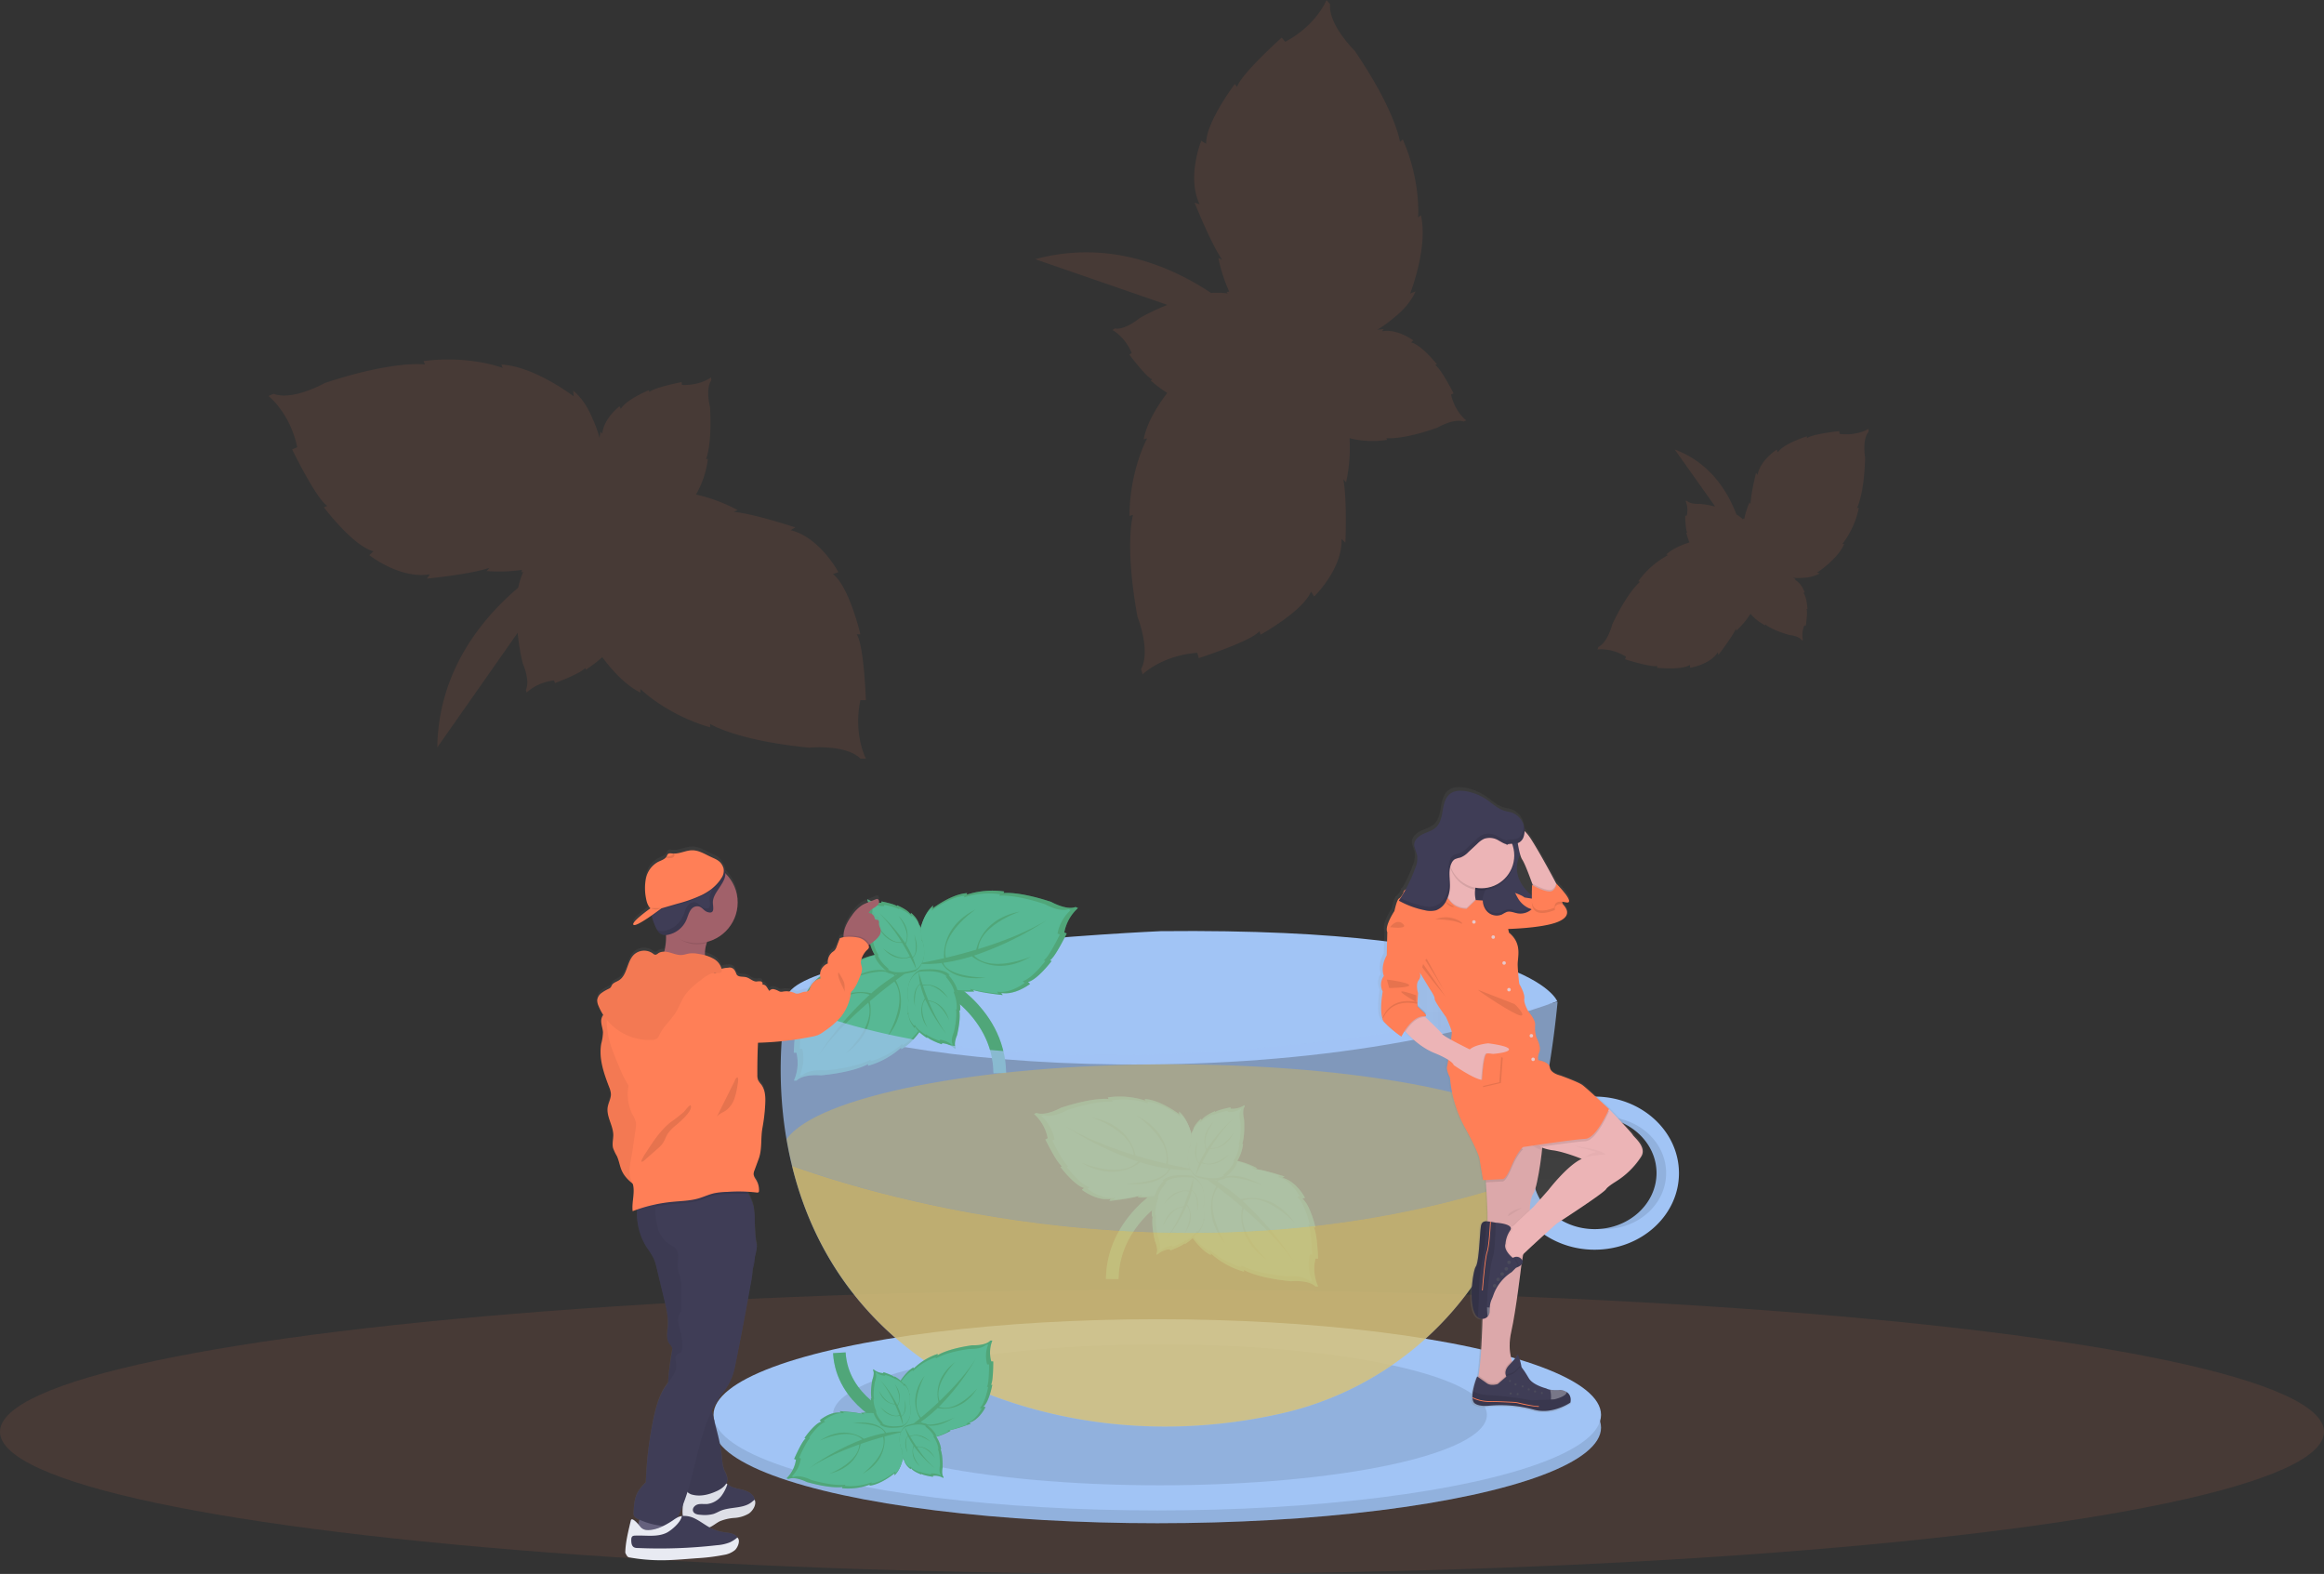 <svg data-name="Layer 1" xmlns="http://www.w3.org/2000/svg" xmlns:xlink="http://www.w3.org/1999/xlink" width="1106.12" height="749.03" viewBox="0 0 1106.12 749.03"><rect x="0" y="0" width="1106.12" height="749.03" fill="#333333" stroke="none"/><defs><linearGradient id="a" x1="687.83" y1="817.26" x2="687.83" y2="478.42" gradientTransform="translate(-289.16)" gradientUnits="userSpaceOnUse"><stop offset="0" stop-color="gray" stop-opacity=".25"/><stop offset=".54" stop-color="gray" stop-opacity=".12"/><stop offset="1" stop-color="gray" stop-opacity=".1"/></linearGradient><linearGradient id="b" x1="1133.86" y1="747.7" x2="1133.86" y2="450.05" gradientTransform="matrix(-1 0 0 1 1900 0)" xlink:href="#a"/><linearGradient id="c" x1="1163.35" y1="551.07" x2="1180.51" y2="551.07" gradientTransform="matrix(-1 0 0 1 1900 0)" xlink:href="#a"/></defs><title>mint tea</title><ellipse cx="553.06" cy="681.38" rx="553.06" ry="67.65" fill="#ff7f57" opacity=".1"/><path d="M552.42 443.14s-180.85 7.88-178.23 33.37 221.38 52.53 367 0c-.04 0-12.42-35.24-188.77-33.37z" fill="#a1c4f5"/><path d="M409.5 333.18h2.62s-.87-26.09-4.37-31.31h1.75s-5.24-22.61-13.09-28.7l2.62-.87s-8.73-16.52-22.7-20l2.18-1.31s-19.63-6.52-29.24-7.39l1.75-.87a77.1 77.1 0 0 0-19.76-7.38 44.49 44.49 0 0 0 5.67-17l-.87.16s2.94-6.81 1.87-24.77c0 0-2.28-8.7.65-12.8l-.21-1.32s-5.19 4-13.77 3.55l-.21-1.32s-13 2.53-15.38 4.72l-.14-.89s-10.94 4.47-13.36 8.93l-.65-1.26s-7.09 5.38-8.11 12.38c-.07.21-.12.43-.17.64l-.77-.92-.26 1.72v-.05s-.08.48-.2 1.28a56.28 56.28 0 0 0-3.35-9.24c-2.21-5.29-5.18-10-9.18-13.26l.26 2.74s-18.88-14.45-34.47-15.13l.71 1.59s-16.11-6.17-37.73-3.24l.71 1.59s-14.34-2.19-47.67 8.8c0 0-15.24 8.67-24.45 5.15l-2.39 1.06s10.17 7.85 13.68 24.37l-2.41 1.05s11.39 23.5 16.7 26.85l-1.6.71s14 18.54 23.61 20.92l-2 1.85s14.69 11.56 28.86 9.08l-1.46 2.07s20.59-2 29.72-5.11l-1.24 1.51a75.81 75.81 0 0 0 16.78-.55c-.09.4-.17.8-.22 1.2l.83-.28a36.9 36.9 0 0 0-2.39 7.54c-17.89 15.21-38 40.19-38.51 76l38.23-54.51a106.85 106.85 0 0 0 2.41 14.46s3.7 8.2 1.49 12.72l.43 1.27s4.45-4.8 13-5.79l.43 1.27s12.44-4.66 14.38-7.21l.29.85a57.45 57.45 0 0 0 7.84-6c4.61 6.17 11 13.34 18.16 16.88v-1.74s12.22 12.18 33.17 18.27v-1.63s12.22 7.83 47.13 11.31c0 0 17.46-1.74 24.44 5.21h2.62s-6.1-11.32-2.66-27.85zm160.35-22.5l.72 2.52s24.85-8 28.9-12.82l.48 1.68s20.3-11.27 24-20.5l1.56 2.28s13.48-12.94 13-27.33l1.85 1.74s.86-20.67-1-30.14l1.32 1.44a77.19 77.19 0 0 0 1.65-21 44.81 44.81 0 0 0 17.87.78l-.38-.81s7.37 1 24.33-5c0 0 7.74-4.59 12.48-2.9l1.22-.57s-5.28-3.88-7.22-12.26l1.22-.57s-6-11.83-8.77-13.48l.81-.38s-7.3-9.28-12.26-10.38l1-1s-7.12-5.33-14.13-4.39h-.66l.68-1-1.73.23v-.05l-1.28.16a57.26 57.26 0 0 0 8-5.77c4.48-3.58 8.16-7.73 10.22-12.48l-2.56 1s8.72-22.1 5.09-37.28l-1.32 1.11s1.5-17.18-7.28-37.15l-1.34 1.15s-1.84-14.39-21.58-43.4c0 0-12.54-12.27-11.69-22.09l-1.68-2s-4.75 11.94-19.66 19.87l-1.68-2s-19.45 17.42-21.21 23.45L587.7 40s-14 18.53-13.6 28.46l-2.35-1.45s-7.06 17.3-.77 30.24l-2.4-.83s7.61 19.24 13.1 27.16l-1.79-.78a75.75 75.75 0 0 0 5.16 16c-.41 0-.82.06-1.22.12l.5.73a36.33 36.33 0 0 0-7.91-.23c-19.54-13-49.09-25.41-83.71-16.07l62.93 21.74a107.78 107.78 0 0 0-13.24 6.3s-6.86 5.81-11.82 4.93l-1.1.77s5.84 2.95 9.15 10.88l-1.11.77s7.91 10.67 10.89 11.83l-.73.51a56.87 56.87 0 0 0 7.88 5.9c-4.66 6.13-9.77 14.29-11.22 22.11l1.67-.48s-8.34 15.1-8.42 36.91l1.67-.47s-4.15 13.9 2.12 48.42c0 0 6.48 16.3 1.72 24.93l.72 2.52s9.24-9.04 26.03-10.24zm204.04 1.83l-.44 1.23s12.44 4 15.49 3.2l-.29.82s11.53 1.33 15.72-1.35v1.38s9.25-1.34 13.23-7.33l.25 1.24s6.37-8.15 8.39-12.53l.12 1a38.63 38.63 0 0 0 6.79-8.08 22.25 22.25 0 0 0 7 5.52l.08-.43s2.72 2.53 11.36 5c0 0 4.48.38 5.92 2.45l.66.12a11 11 0 0 1 .63-7.08l.67.12s1-6.57.35-8l.44.08s-.26-5.91-2-7.8l.7-.09s-1.34-4.24-4.47-5.9l-.27-.19.56-.2s-.29-.17-.77-.42l-.57-.31a28.83 28.83 0 0 0 4.92 0 17 17 0 0 0 7.79-2.1l-1.34-.34s10-6.45 12.93-13.68l-.87.07a41.84 41.84 0 0 0 7.85-17.23l-.86.06s3.44-6.39 3.85-23.93c0 0-1.52-8.64 1.68-12.39l-.1-1.31s-5.41 3.48-13.78 2.36l-.1-1.3s-12.9 1.34-15.35 3.34l-.07-.87s-11.08 3.46-13.81 7.61l-.54-1.27s-7.91 5-9.12 12.07l-.73-1s-2.51 10-2.58 14.87l-.5-.84a38 38 0 0 0-2.56 8 5.64 5.64 0 0 0-.53-.31v.44a18.52 18.52 0 0 0-3.16-2.39c-4.16-11-12.56-24.63-29.37-30.91l19.27 27.16a53.87 53.87 0 0 0-7.22-1.29s-4.48.37-6.24-1.43h-.67a11 11 0 0 1 .55 7.1h-.72s.11 6.64 1 8h-.45a29.46 29.46 0 0 0 1.49 4.7c-3.68 1.13-8.13 3-11 5.72l.82.29a41.85 41.85 0 0 0-14.16 12.45l.82.29s-5.74 4.44-13.24 20.31c0 0-2.11 8.52-6.56 10.64l-.44 1.23s6.35-.98 13.55 3.43z" fill="#ff7f57" opacity=".1"/><ellipse cx="550.81" cy="679.4" rx="211.21" ry="45.5" fill="#a1c4f5"/><ellipse cx="550.81" cy="679.4" rx="211.21" ry="45.5" opacity=".1"/><ellipse cx="550.81" cy="673.32" rx="211.21" ry="45.5" fill="#a1c4f5"/><ellipse cx="552.06" cy="673.32" rx="155.63" ry="33.53" opacity=".1"/><path d="M444.4 465.82s31 13.94 31.46 44.86" fill="none" stroke="#57b894" stroke-miterlimit="10" stroke-width="6"/><path d="M444.4 465.82s31 13.94 31.46 44.86" fill="none" stroke="#407d3b" stroke-miterlimit="10" stroke-width="6" opacity=".3"/><path d="M436.79 459.18s9.55 18.2 4.56 28.13l-.41-1.24s-5.4 9.92-12 13.23v-.79a39.66 39.66 0 0 1-15.77 8.69v-.83s-5.82 3.73-22.42 5.38c0 0-8.3-.83-11.62 2.48h-1.25a20.65 20.65 0 0 0 1.18-13.27h-1.25s.42-12.41 2.08-14.89h-.83s2.49-10.76 6.22-13.65l-1.24-.42s4.15-7.86 10.79-9.51l-1-.62s9.34-3.11 13.91-3.52l-.83-.41s17.84-10.34 29.88 1.24z" fill="#57b894"/><path d="M436.79 459.18s9.55 18.2 4.56 28.13l-.41-1.24s-5.4 9.92-12 13.23v-.79a39.66 39.66 0 0 1-15.77 8.69v-.83s-5.82 3.73-22.42 5.38c0 0-8.3-.83-11.62 2.48h-1.25a20.65 20.65 0 0 0 1.18-13.27h-1.25s.42-12.41 2.08-14.89h-.83s2.49-10.76 6.22-13.65l-1.24-.42s4.15-7.86 10.79-9.51l-1-.62s9.34-3.11 13.91-3.52l-.83-.41s17.84-10.34 29.88 1.24z" fill="#407d3b" opacity=".3"/><path d="M437.06 458.96s9.13 17.49 4.37 27l-.4-1.19s-5.17 9.54-11.52 12.71v-.79a38.11 38.11 0 0 1-15.1 8.34v-.79s-5.57 3.58-21.46 5.17c0 0-7.95-.8-11.13 2.38h-1.19a20 20 0 0 0 1.19-12.72h-1.19s.4-11.92 2-14.3h-.8s2.39-10.33 6-13.11l-1.19-.4s4-7.55 10.33-9.14l-1-.59s8.94-3 13.31-3.38l-.79-.4s17.03-9.91 28.57 1.21z" fill="#57b894"/><path d="M388.97 503.07a150.43 150.43 0 0 1 24.91-29.63c-11.05-4.47-24.91 10.56-24.91 10.56 10.27-14.52 23.06-12 25.72-11.28a85.54 85.54 0 0 1 11.18-8.35c-5-5.34-21.41 1.74-21.41 1.74 13.17-7.57 20.06-3.69 22-2.13a55.27 55.27 0 0 1 10.55-5s-4.35 2.83-10.65 7.57c1.71 3.19 6.33 14.33-4.34 27.32 0 0 10.79-17.29 3.62-26.77a246.87 246.87 0 0 0-11.67 9.4c.79 3.72 2 15.49-11.62 25 0 0 14.69-13.36 10.91-24.35-8.51 7.36-17.68 16.36-24.29 25.92z" fill="#407d3b" opacity=".3"/><path d="M436.87 458.51s-1.34-20.51 7.24-27.56l-.12 1.3s9-6.88 16.37-7.21l-.33.76a39.68 39.68 0 0 1 17.94-1.54l-.34.75s6.82-1 22.67 4.19c0 0 7.25 4.12 11.63 2.44l1.14.51a20.7 20.7 0 0 0-6.51 11.59l1.14.51s-5.42 11.17-7.94 12.77l.76.33s-6.64 8.82-11.23 10l1 .88s-7 5.5-13.73 4.32l.7 1s-9.8-1-14.14-2.43l.59.71s-20.54 2.12-26.84-13.32z" fill="#57b894"/><path d="M436.87 458.51s-1.34-20.51 7.24-27.56l-.12 1.3s9-6.88 16.37-7.21l-.33.76a39.68 39.68 0 0 1 17.94-1.54l-.34.75s6.82-1 22.67 4.19c0 0 7.25 4.12 11.63 2.44l1.14.51a20.7 20.7 0 0 0-6.51 11.59l1.14.51s-5.42 11.17-7.94 12.77l.76.33s-6.64 8.82-11.23 10l1 .88s-7 5.5-13.73 4.32l.7 1s-9.8-1-14.14-2.43l.59.71s-20.54 2.12-26.84-13.32z" fill="#407d3b" opacity=".3"/><path d="M436.55 458.57s-1.26-19.68 7-26.47l-.12 1.26s8.59-6.62 15.69-7l-.32.73a38 38 0 0 1 17.18-1.5l-.32.72s6.53-1 21.71 4c0 0 6.94 4 11.13 2.34l1.09.48a19.92 19.92 0 0 0-6.25 11.14l1.09.48s-5.2 10.74-7.62 12.27l.73.32s-6.37 8.48-10.77 9.57l.93.84s-6.7 5.29-13.15 4.16l.66.95s-9.38-.9-13.53-2.31l.56.68s-19.68 2.19-25.69-12.66z" fill="#57b894"/><path d="M498.39 437.77a150.74 150.74 0 0 1-34.79 17c8.28 8.57 27.05.47 27.05.47-15.28 9.1-26 1.6-28.09-.14a85.93 85.93 0 0 1-13.61 3.1c2.41 6.91 20.28 7.09 20.28 7.09-15.11 1.57-19.83-4.77-21-7a55.1 55.1 0 0 1-11.67.3s5.12-.82 12.8-2.6c-.27-3.61 0-15.66 15-23.2 0 0-16.88 11.43-14.17 23 4.24-1 9.2-2.28 14.48-3.86.78-3.72 4.47-15 20.75-18.1 0 0-18.85 6.25-19.86 17.83 10.87-3.31 22.92-7.87 32.83-13.89z" fill="#407d3b" opacity=".3"/><path d="M435.79 462.19s-9.91 3.37-14.49.06l.65-.11s-4.55-3.53-5.68-7.16l.42.07a20.46 20.46 0 0 1-3.09-8.69l.42.07s-1.4-3.24-.89-11.78c0 0 1.08-4.14-.31-6.09l.1-.63a10.45 10.45 0 0 0 6.55 1.69l.1-.63s6.2 1.21 7.31 2.25l.07-.43s5.2 2.13 6.35 4.25l.31-.6s3.61 2.74 3.91 6.23l.39-.47a46.33 46.33 0 0 1 .65 7.32l.27-.39s3.75 9.87-3.04 15.04z" fill="#57b894"/><path d="M435.79 462.19s-9.91 3.37-14.49.06l.65-.11s-4.55-3.53-5.68-7.16l.42.07a20.46 20.46 0 0 1-3.09-8.69l.42.07s-1.4-3.24-.89-11.78c0 0 1.08-4.14-.31-6.09l.1-.63a10.45 10.45 0 0 0 6.55 1.69l.1-.63s6.2 1.21 7.31 2.25l.07-.43s5.2 2.13 6.35 4.25l.31-.6s3.61 2.74 3.91 6.23l.39-.47a46.33 46.33 0 0 1 .65 7.32l.27-.39s3.75 9.87-3.04 15.04z" fill="#407d3b" opacity=".3"/><path d="M436.11 461.34s-9.27 3.11-13.56 0l.61-.1s-4.26-3.27-5.32-6.63l.39.06a18.89 18.89 0 0 1-2.91-8l.39.06s-1.31-3-.85-10.9c0 0 1-3.83-.3-5.63l.09-.59a9.85 9.85 0 0 0 6.13 1.58l.1-.58s5.8 1.12 6.84 2.08l.06-.38s4.87 2 5.95 3.94l.29-.56s3.39 2.54 3.67 5.77l.37-.44a42.48 42.48 0 0 1 .61 6.78l.26-.36s3.53 9.13-2.82 13.9z" fill="#57b894"/><path d="M418.28 434.37a74.69 74.69 0 0 1 12.55 14.5c3.05-5.06-3.22-13-3.22-13 6.31 6.16 4.07 12.22 3.51 13.47a42.48 42.48 0 0 1 3.22 6.12c3-2 .81-10.61.81-10.61 2.68 7 .24 10.1-.67 10.95a26.82 26.82 0 0 1 1.63 5.55s-1-2.35-2.87-5.8c-1.7.59-7.51 2-13-4.26 0 0 7.62 6.63 12.82 3.86-1-1.9-2.26-4.11-3.69-6.44-1.88.1-7.74-.24-11.31-7.64 0 0 5.39 8.23 11.06 7.25a73.08 73.08 0 0 0-10.84-13.95z" fill="#407d3b" opacity=".3"/><path d="M437.76 461.7s10.3-1.68 14.3 2.35h-.67s3.9 4.24 4.41 8l-.4-.13A20.38 20.38 0 0 1 457 481l-.4-.14s.85 3.43-1.07 11.77c0 0-1.76 3.9-.71 6l-.21.6a10.43 10.43 0 0 0-6.17-2.75l-.21.6s-5.91-2.22-6.84-3.43l-.13.41s-4.78-3-5.56-5.25l-.4.54s-3.11-3.29-2.82-6.79l-.47.4a46.16 46.16 0 0 1 .58-7.32l-.34.33s-2.05-10.3 5.51-14.27z" fill="#57b894"/><path d="M437.76 461.6s10.3-1.68 14.3 2.35h-.67s3.9 4.23 4.41 8l-.4-.13a20.36 20.36 0 0 1 1.6 9.07l-.4-.13s.85 3.43-1.07 11.76c0 0-1.76 3.9-.71 6l-.21.61a10.41 10.41 0 0 0-6.17-2.76l-.21.61s-5.91-2.22-6.84-3.43l-.13.4s-4.78-3-5.56-5.24l-.4.54s-3.11-3.3-2.82-6.79l-.47.4a46.34 46.34 0 0 1 .58-7.33l-.34.34s-2.05-10.3 5.51-14.27z" fill="#407d3b" opacity=".3"/><path d="M437.31 462.51s9.65-1.52 13.37 2.23h-.62s3.66 3.93 4.15 7.42l-.37-.13a18.86 18.86 0 0 1 1.52 8.42l-.37-.13s.8 3.18-1 10.89c0 0-1.63 3.61-.64 5.61l-.19.56a9.85 9.85 0 0 0-5.78-2.58l-.19.56s-5.54-2.07-6.4-3.19l-.13.37s-4.47-2.76-5.21-4.88l-.38.5s-2.91-3.06-2.65-6.3l-.44.38a42.16 42.16 0 0 1 .52-6.79l-.31.31s-1.93-9.63 5.12-13.25z" fill="#57b894"/><path d="M450.41 492.04a74.32 74.32 0 0 1-10-16.38c-3.85 4.48 1 13.36 1 13.36-5.19-7.12-2-12.73-1.22-13.86a42.43 42.43 0 0 1-2.16-6.57c-3.29 1.5-2.56 10.33-2.56 10.33-1.47-7.38 1.44-10 2.48-10.69a27.68 27.68 0 0 1-.68-5.75s.63 2.49 1.87 6.2c1.77-.3 7.73-.7 12.14 6.37 0 0-6.42-7.81-12-5.94.68 2 1.54 4.43 2.57 7 1.87.22 7.58 1.53 9.88 9.41 0 0-3.95-9-9.71-9a72.89 72.89 0 0 0 8.39 15.52z" fill="#407d3b" opacity=".3"/><path d="M560.83 563.82s-31 13.94-31.46 44.86" fill="none" stroke="#57b894" stroke-miterlimit="10" stroke-width="6"/><path d="M560.83 563.82s-31 13.94-31.46 44.86" fill="none" stroke="#407d3b" stroke-miterlimit="10" stroke-width="6" opacity=".3"/><path d="M568.45 557.18s-9.55 18.2-4.57 28.13l.42-1.24s5.39 9.92 12 13.23v-.79a39.66 39.66 0 0 0 15.77 8.69v-.83s5.81 3.73 22.42 5.38c0 0 8.3-.83 11.62 2.48h1.25a20.65 20.65 0 0 1-1.25-13.23h1.25s-.42-12.41-2.08-14.89h.83s-2.49-10.76-6.23-13.65l1.25-.42s-4.07-7.9-10.75-9.53l1-.62s-9.34-3.11-13.9-3.52l.83-.41s-17.82-10.36-29.86 1.22z" fill="#57b894"/><path d="M568.45 557.18s-9.55 18.2-4.57 28.13l.42-1.24s5.39 9.92 12 13.23v-.79a39.66 39.66 0 0 0 15.77 8.69v-.83s5.81 3.73 22.42 5.38c0 0 8.3-.83 11.62 2.48h1.25a20.65 20.65 0 0 1-1.25-13.23h1.25s-.42-12.41-2.08-14.89h.83s-2.49-10.76-6.23-13.65l1.25-.42s-4.07-7.9-10.75-9.53l1-.62s-9.34-3.11-13.9-3.52l.83-.41s-17.82-10.36-29.86 1.22z" fill="#407d3b" opacity=".3"/><path d="M568.19 556.96s-9.14 17.49-4.37 27l.4-1.19s5.16 9.54 11.52 12.71v-.79a38 38 0 0 0 15.1 8.34v-.79s5.56 3.58 21.46 5.17c0 0 7.94-.8 11.12 2.38h1.19a20 20 0 0 1-1.19-12.72h1.19s-.39-11.92-2-14.3h.79s-2.38-10.33-6-13.11l1.19-.4s-4-7.55-10.33-9.14l1-.59s-8.94-3-13.31-3.38l.79-.4s-17.03-9.91-28.55 1.21z" fill="#57b894"/><path d="M616.27 601.07a150.43 150.43 0 0 0-24.91-29.63c11.05-4.47 24.91 10.56 24.91 10.56-10.27-14.52-23.06-12-25.73-11.28a84.78 84.78 0 0 0-11.17-8.35c5-5.34 21.4 1.74 21.4 1.74-13.16-7.57-20.06-3.69-22-2.13a55.56 55.56 0 0 0-10.55-5s4.35 2.83 10.65 7.57c-1.72 3.19-6.33 14.33 4.34 27.32 0 0-10.79-17.29-3.62-26.77 3.47 2.63 7.48 5.81 11.67 9.4-.8 3.72-2 15.49 11.62 25 0 0-14.69-13.36-10.92-24.35 8.53 7.36 17.7 16.36 24.31 25.92z" fill="#407d3b" opacity=".3"/><path d="M568.37 556.51s1.34-20.51-7.24-27.56l.12 1.3s-9-6.88-16.37-7.21l.33.76a39.68 39.68 0 0 0-17.94-1.54l.34.75s-6.83-1-22.67 4.19c0 0-7.26 4.12-11.64 2.44l-1.13.51a20.77 20.77 0 0 1 6.51 11.59l-1.14.51s5.41 11.17 7.94 12.77l-.76.33s6.64 8.82 11.23 10l-1 .88s7 5.5 13.73 4.32l-.7 1s9.79-1 14.14-2.43l-.6.71s20.54 2.12 26.85-13.32z" fill="#57b894"/><path d="M568.37 556.51s1.34-20.51-7.24-27.56l.12 1.3s-9-6.88-16.37-7.21l.33.76a39.68 39.68 0 0 0-17.94-1.54l.34.75s-6.83-1-22.67 4.19c0 0-7.26 4.12-11.64 2.44l-1.13.51a20.77 20.77 0 0 1 6.51 11.59l-1.14.51s5.41 11.17 7.94 12.77l-.76.33s6.64 8.82 11.23 10l-1 .88s7 5.5 13.73 4.32l-.7 1s9.79-1 14.14-2.43l-.6.71s20.54 2.12 26.85-13.32z" fill="#407d3b" opacity=".3"/><path d="M568.69 556.57s1.26-19.68-7-26.47l.12 1.26s-8.59-6.62-15.69-7l.32.73a38 38 0 0 0-17.18-1.5l.32.72s-6.54-1-21.71 4c0 0-6.94 3.95-11.13 2.34l-1.09.48a20 20 0 0 1 6.25 11.14l-1.09.48s5.25 10.76 7.65 12.31l-.73.32s6.37 8.48 10.77 9.57l-.93.84s6.7 5.29 13.15 4.16l-.66.95s9.38-.9 13.53-2.31l-.56.68s19.64 2.15 25.66-12.7z" fill="#57b894"/><path d="M506.85 535.77a150.74 150.74 0 0 0 34.79 17c-8.28 8.57-27.05.47-27.05.47 15.28 9.1 26 1.6 28.09-.14a86.06 86.06 0 0 0 13.6 3.1c-2.4 6.91-20.27 7.09-20.27 7.09 15.1 1.57 19.83-4.77 21-7a55.09 55.09 0 0 0 11.67.3s-5.12-.82-12.81-2.6c.28-3.61 0-15.66-15.05-23.2 0 0 16.88 11.43 14.18 23-4.24-1-9.2-2.28-14.48-3.86-.78-3.72-4.48-15-20.75-18.1 0 0 18.84 6.25 19.85 17.83-10.81-3.31-22.86-7.87-32.77-13.89z" fill="#407d3b" opacity=".3"/><path d="M569.44 560.19s9.92 3.37 14.5.06l-.66-.11s4.56-3.53 5.68-7.16l-.41.07a20.46 20.46 0 0 0 3.09-8.69l-.42.07s1.4-3.24.89-11.78c0 0-1.08-4.14.31-6.09l-.1-.63a10.48 10.48 0 0 1-6.55 1.69l-.1-.63s-6.2 1.21-7.31 2.25l-.07-.43s-5.2 2.13-6.35 4.25l-.31-.6s-3.62 2.74-3.91 6.23l-.4-.47a46.72 46.72 0 0 0-.64 7.32l-.27-.39s-3.76 9.87 3.03 15.04z" fill="#57b894"/><path d="M569.44 560.19s9.92 3.37 14.5.06l-.66-.11s4.56-3.53 5.68-7.16l-.41.07a20.46 20.46 0 0 0 3.09-8.69l-.42.07s1.4-3.24.89-11.78c0 0-1.08-4.14.31-6.09l-.1-.63a10.48 10.48 0 0 1-6.55 1.69l-.1-.63s-6.2 1.21-7.31 2.25l-.07-.43s-5.2 2.13-6.35 4.25l-.31-.6s-3.62 2.74-3.91 6.23l-.4-.47a46.72 46.72 0 0 0-.64 7.32l-.27-.39s-3.76 9.87 3.03 15.04z" fill="#407d3b" opacity=".3"/><path d="M569.13 559.34s9.26 3.11 13.56 0l-.61-.1s4.26-3.27 5.32-6.63l-.39.06a18.81 18.81 0 0 0 2.9-8l-.38.06s1.31-3 .85-10.9c0 0-1-3.83.3-5.63l-.1-.59a9.85 9.85 0 0 1-6.13 1.58l-.09-.58s-5.8 1.12-6.84 2.08l-.07-.38s-4.86 2-5.95 3.94l-.28-.56s-3.39 2.54-3.67 5.77l-.37-.44a42.48 42.48 0 0 0-.61 6.78l-.26-.36s-3.53 9.13 2.82 13.9z" fill="#57b894"/><path d="M586.96 532.37a74.55 74.55 0 0 0-12.56 14.5c-3-5.06 3.22-13 3.22-13-6.3 6.16-4.07 12.22-3.51 13.47a41.45 41.45 0 0 0-3.21 6.12c-3-2-.82-10.61-.82-10.61-2.67 7-.24 10.1.68 10.95a26.82 26.82 0 0 0-1.63 5.55s1-2.35 2.87-5.8c1.7.59 7.51 2 13-4.26 0 0-7.62 6.63-12.82 3.86 1-1.9 2.26-4.11 3.69-6.44 1.88.1 7.74-.24 11.31-7.64 0 0-5.39 8.23-11.07 7.25a73.54 73.54 0 0 1 10.85-13.95z" fill="#407d3b" opacity=".3"/><path d="M567.48 559.7s-10.34-1.68-14.31 2.35h.67s-3.9 4.24-4.41 8l.4-.13a20.46 20.46 0 0 0-1.61 9.08l.4-.14s-.84 3.43 1.08 11.77c0 0 1.76 3.9.71 6l.2.6a10.48 10.48 0 0 1 6.18-2.75l.2.6s5.92-2.22 6.84-3.43l.14.41s4.77-3 5.56-5.25l.4.54s3.11-3.29 2.82-6.79l.47.4a46.16 46.16 0 0 0-.58-7.32l.33.33s2.09-10.3-5.49-14.27z" fill="#57b894"/><path d="M567.48 559.6s-10.34-1.68-14.31 2.35h.67s-3.9 4.23-4.41 8l.4-.13a20.44 20.44 0 0 0-1.61 9.07l.4-.13s-.84 3.43 1.08 11.76c0 0 1.76 3.9.71 6l.2.61a10.46 10.46 0 0 1 6.18-2.76l.2.61s5.92-2.22 6.84-3.43l.14.4s4.77-3 5.56-5.24l.4.54s3.11-3.3 2.82-6.79l.47.4a46.34 46.34 0 0 0-.58-7.33l.33.34s2.09-10.3-5.49-14.27z" fill="#407d3b" opacity=".3"/><path d="M567.93 560.51s-9.65-1.52-13.38 2.23h.62s-3.66 3.93-4.14 7.42l.37-.13a19 19 0 0 0-1.53 8.42l.38-.13s-.8 3.18 1 10.89c0 0 1.63 3.61.64 5.61l.19.56a9.85 9.85 0 0 1 5.78-2.58l.19.56s5.53-2.07 6.4-3.19l.13.37s4.47-2.76 5.21-4.88l.38.5s2.91-3.06 2.65-6.3l.44.38a43.41 43.41 0 0 0-.52-6.79l.31.31s1.93-9.63-5.12-13.25z" fill="#57b894"/><path d="M554.83 590.04a74.32 74.32 0 0 0 10-16.38c3.85 4.48-1 13.36-1 13.36 5.19-7.12 2-12.73 1.22-13.86a42.4 42.4 0 0 0 2.15-6.57c3.3 1.5 2.57 10.33 2.57 10.33 1.47-7.38-1.44-10-2.49-10.69a27 27 0 0 0 .69-5.75s-.64 2.49-1.87 6.2c-1.77-.3-7.73-.7-12.14 6.37 0 0 6.41-7.81 12-5.94-.69 2-1.54 4.43-2.57 7-1.87.22-7.59 1.53-9.88 9.41 0 0 4-9 9.71-9a73.34 73.34 0 0 1-8.39 15.52z" fill="#407d3b" opacity=".3"/><path d="M741.34 476.73a450.45 450.45 0 0 1-9.52 58.78c-2.2 9.38-4.62 18.06-7.19 26.1l-2 6q-2.22 6.51-4.57 12.44a152.52 152.52 0 0 1-108.54 92.74c-95.86 21.44-161.63-20-161.63-20-41.11-25.74-60.7-60.73-69.58-92.73-.48-1.75-.94-3.48-1.35-5.21-1.05-4.27-1.91-8.46-2.61-12.56-6.25-36.57 0-65.47 0-65.47 128.36 56.94 366.99-.09 366.99-.09z" fill="#a1c4f5" opacity=".7"/><path d="M724.63 561.6q-3.14 9.84-6.54 18.39a152.52 152.52 0 0 1-108.54 92.74c-95.86 21.44-161.63-20-161.63-20-43.35-27.14-62.77-64.57-70.93-97.93 30.5 11.12 185.23 61.71 347.64 6.8z" fill="#fcc329" opacity=".5"/><path d="M759 521.86a42.39 42.39 0 0 0-26.79 9.3q-.71 3.29-1.46 6.47c-2.2 9.38-4.62 18.07-7.19 26.1l-2 6-.34 1c5.6 14 20.38 24 37.75 24 22.17 0 40.14-16.3 40.14-36.4s-17.94-36.47-40.11-36.47zm0 63.08c-16.26 0-29.44-11.95-29.44-26.69s13.18-26.69 29.44-26.69 29.44 12 29.44 26.69-13.18 26.69-29.44 26.69z" fill="#a1c4f5"/><path d="M466 515.88a9.69 9.69 0 0 1-.71-2c-.08-.79.22-1.83-.47-2.2-.39-.21-.93 0-1.27-.33a1.54 1.54 0 0 1-.38-.87 3 3 0 0 0-2.78-2.17c.75-2 3.43-2.48 4.61-4.23.6-.87.41-2.48-.64-2.49a1.92 1.92 0 0 0-.71.19l-3.91 1.61a20.07 20.07 0 0 0-2.21 1 17.3 17.3 0 0 0-5.2 5.23 22.8 22.8 0 0 0-3.23 5.88 13.3 13.3 0 0 0-.69 4v.41c-.63.11-1.15.39-1.82.52-.51 1.34-1 2.68-1.52 4a5 5 0 0 1-1 1.83 7.92 7.92 0 0 1-1.07.84 6.21 6.21 0 0 0-2.13 5.41 5.81 5.81 0 0 0-3.42 7.16 6.83 6.83 0 0 0-5 4.42 3.22 3.22 0 0 1-.65 1.37 2.62 2.62 0 0 1-1.74.54c-1.71.11-3.21 1.46-4.76.73a9.64 9.64 0 0 0-5.65-.8 4.11 4.11 0 0 1-1.21.11 3 3 0 0 1-1-.35 8.16 8.16 0 0 0-2.25-.88 2.09 2.09 0 0 0-2.12.82c-.55-.59-.87-1.36-1.37-2a2.17 2.17 0 0 0-2.06-1c.52-.46 0-1.38-.68-1.55a8.41 8.41 0 0 0-2.06.08c-1.79 0-3.17-1.65-4.9-2.08s-3.73.08-4.55-1.35c-.27-.46-.34-1.07-.71-1.41a2.7 2.7 0 0 0-.52-1.06 3.44 3.44 0 0 0-2.76-.82 11 11 0 0 0-3.2.55 3.59 3.59 0 0 0-.11-.41 8.09 8.09 0 0 0-3.55-4.36 14.68 14.68 0 0 0-4.2-1.71v-.39a16.52 16.52 0 0 1 .85-5.45c.06-.19.13-.38.2-.57a19.51 19.51 0 0 0 8.77-32.72 6.05 6.05 0 0 0-.15-1.17 5.78 5.78 0 0 0-1.18-2.28 7.18 7.18 0 0 0-4.07-3.71c-.51-.25-1.05-.48-1.62-.74-2.84-1.28-5.58-3.16-8.8-3.15-2.94 0-5.76 1.62-8.66 1.56h-.7c-.82-.1-1.79-.29-2.33.34a3.77 3.77 0 0 0-.41.8 1.82 1.82 0 0 1-.15.27 2.59 2.59 0 0 1-.37.5c-.93 1-2.51 1.49-3.81 2.16a11.65 11.65 0 0 0-5.62 7.78 24.58 24.58 0 0 0 .08 9.85 8.12 8.12 0 0 0 2.08 4.5s-9.8 7-8 8c1 .53 5-2 8.53-4.49 0 .15.07.3.11.45a32.7 32.7 0 0 0 1.6 4.58c.74 1.75 1.78 3.64 3.61 4.17a4.3 4.3 0 0 0 1.24.14h.32a28.9 28.9 0 0 1-.84 8 4.86 4.86 0 0 0-3 .83 2.48 2.48 0 0 1-1.21.65 2.16 2.16 0 0 1-1.26-.62 7.11 7.11 0 0 0-8.9.47c-3.55 3.34-3.15 9.88-7.31 12.42-1.14.7-2.61 1.07-3.28 2.24a7.75 7.75 0 0 1-.56 1.07 3 3 0 0 1-1 .72 19.12 19.12 0 0 0-3.43 2 5 5 0 0 0-2 3.33 6.33 6.33 0 0 0 .61 2.79 26.38 26.38 0 0 0 2.28 4.38 4.63 4.63 0 0 0-.92 2.16c-.3 2.06.69 4.09.8 6.17a23.13 23.13 0 0 1-.81 5.39c-1.29 7 1.18 14.07 3.7 20.71a10.73 10.73 0 0 1 .88 3.41c.06 2.17-1.18 4.15-1.52 6.29-.71 4.51 2.59 8.74 2.66 13.3 0 2.1-.63 4.23-.11 6.27a22.88 22.88 0 0 0 1.79 3.78c1.06 2.24 1.35 4.79 2.36 7a16.82 16.82 0 0 0 5.22 6.22c1.27 4-.54 8.88 0 13.16.69-.27 1.39-.52 2.08-.77a30.17 30.17 0 0 0 4.63 18.21 42.56 42.56 0 0 1 3.32 5.36 25.13 25.13 0 0 1 1.3 4.25q1.84 7.67 3.68 15.33c1 4.14 2 8.36 1.7 12.61-.21 3-.95 6.29.86 8.63a6 6 0 0 1 1.1 1.51 3.83 3.83 0 0 1 0 2 133.5 133.5 0 0 0-1.82 15c-.41.55-.82 1.1-1.19 1.66-3 4.4-4.47 9.68-5.64 14.89a179.53 179.53 0 0 0-3.78 31.11 21 21 0 0 0-3.86 4.7c-1.58 2.93-1.78 6.37-1.95 9.7a3.45 3.45 0 0 0 .18 1.6 3.27 3.27 0 0 0 1.66 1.39l.91.43c-.2.73-.37 1.48-.53 2.23-1.15-1.3-3.22-3.37-3.57-1.85a74.53 74.53 0 0 0-1.87 15.39 1.3 1.3 0 0 0 1.39 1.56 85.79 85.79 0 0 0 15.33 1.24c4.14 0 8.28-.34 12.41-.65l4.22-.33a92 92 0 0 0 12.95-1.61 10.73 10.73 0 0 0 5.21-2.3c1.39-1.31 2.1-3.55 1.13-5.21-1.18-2-3.93-2.16-6.24-2.48a20.35 20.35 0 0 1-6.53-2.08c-.47-.24-.91-.5-1.36-.76l.35-.1c2-.67 3.55-2.19 5.42-3.12a21.92 21.92 0 0 1 7-1.61 15.25 15.25 0 0 0 6.84-2.09 6 6 0 0 0 2.75-5.78c0-.15-.07-.31-.11-.46-.74-2.37-3.3-3.62-5.7-4.25s-5-.94-6.92-2.48l-.28-.23c-.16-.13-.33-.27-.51-.4a4 4 0 0 0 .57-2.39 12.08 12.08 0 0 0-1.39-3.69c-1-2.38-1.1-5-1.37-7.61-.69-6.47-2.68-12.72-4.18-19.05q-.25-1.08-.48-2.16a46.21 46.21 0 0 1 5.32-8.54 27.77 27.77 0 0 0 5.11-10.09c.31-1.13.54-2.28.77-3.42q4-19.85 7.53-39.78a32.8 32.8 0 0 0 .67-5.75 17.29 17.29 0 0 0 1-5.44c.69-2.69 1.39-5.51.83-7.28-.4-1.24-.6-5.5-.82-9.59a36.72 36.72 0 0 0-.4-6.54c-.06-.37-.13-.74-.22-1.11a3.58 3.58 0 0 0-.13-.54 18.79 18.79 0 0 0-1.29-3.57 14.61 14.61 0 0 0-1-2 9 9 0 0 0-.74-1.09c1.53.07 3.05.2 4.56.42.37.06.83.09 1.05-.22a1 1 0 0 0 .14-.55 9.31 9.31 0 0 0-1.19-5c-.58-1-1.4-2-1.37-3.25a4.76 4.76 0 0 1 .4-1.61l2-5.46c1.72-4.6.9-9.95 1.79-14.79a86 86 0 0 0 1.34-11.44c.17-3.28.06-6.83-1.91-9.45a11.43 11.43 0 0 1-1.48-2.08 6.36 6.36 0 0 1-.36-2.49q0-7.71.31-15.4a151.08 151.08 0 0 0 25.7-2.91 17.22 17.22 0 0 0 2.92-.78 15.8 15.8 0 0 0 3-1.86 37.71 37.71 0 0 0 8-7 23.53 23.53 0 0 0 4.69-11.63c2.09-1.93 3.19-4.68 4.24-7.32a11.21 11.21 0 0 0 1-3.56c.06-1.26-.77-2.58-.54-3.82a10.08 10.08 0 0 1 3.07-5.55 2.07 2.07 0 0 0 .73-1 1.59 1.59 0 0 0-.17-1 .6.6 0 0 1-.06-.11l.59-.39c.68-.48 1.33-1 2-1.54a12.14 12.14 0 0 0 2.56-2.6 4.21 4.21 0 0 0 .58-3.41zm-94 281a4.36 4.36 0 0 0-.52 0 6.47 6.47 0 0 0-1.86.53l-.14.07q1.22-2.62 2.25-5.32l.24-.64-.09 1.2a14.86 14.86 0 0 0 .12 4.13z" transform="translate(-46.94 -75.49)" fill="url(#a)"/><path d="M335.51 454.23c.07 2.84 1 5.6 1.19 8.44-8.38.42-16.65-3.65-24.95-2.4 2.32-1.5 3.56-4.21 4.29-6.87a28.71 28.71 0 0 0 .82-10.56 3.55 3.55 0 0 0-.11-.59c-.3-1.39-1.1-3.36-.89-4.45.28-1.45 1.65-1.17 2.88-1.08a108.34 108.34 0 0 1 11.19 1.44c1 .17 10.36 2.52 10.5 2.27a44.09 44.09 0 0 0-4.07 8.38 16.35 16.35 0 0 0-.85 5.42zm82.91-8.8a12.28 12.28 0 0 1-2.56 2.58c-.64.52-1.29 1-2 1.53a8.51 8.51 0 0 1-4.2 1.71c-2 .13-6.23-1-7.47-2.75a5 5 0 0 1-.72-2.86 13.23 13.23 0 0 1 .69-4 22.63 22.63 0 0 1 3.23-5.85 17.27 17.27 0 0 1 5.2-5.19 20.07 20.07 0 0 1 2.21-1l3.91-1.6a1.92 1.92 0 0 1 .71-.19c1.05 0 1.24 1.61.64 2.48-1.18 1.74-3.86 2.22-4.61 4.2a3 3 0 0 1 2.78 2.16 1.54 1.54 0 0 0 .38.87c.34.28.88.12 1.27.33.69.37.39 1.4.47 2.18a9.69 9.69 0 0 0 .71 2 4.18 4.18 0 0 1-.64 3.4z" fill="#a1616a"/><path d="M302.86 730.83a3 3 0 0 1 2.6-.39 95.45 95.45 0 0 0 14.6 1.18c.61-3-1.17-5.9-1.74-8.9a8.1 8.1 0 0 0-.58-2.25c-.69-1.33-2.24-1.93-3.7-2.24-2.64-.56-6.76-1.54-8.23 1.13-1.75 3.2-2.31 7.92-2.95 11.47z" fill="#65617d"/><path d="M356.43 719.51a15.5 15.5 0 0 1-6.84 2.08 21.9 21.9 0 0 0-7 1.6c-1.87.92-3.44 2.44-5.42 3.1a11.25 11.25 0 0 1-5.62.09c-2.22-.42-4.59-1.23-5.79-3.15-1.07-1.7-.95-3.87-.81-5.87.18-2.27.34-4.54.51-6.82a3.18 3.18 0 0 1 .42-1.64c1.61-2.34 5.51 1 7.6 1a14.71 14.71 0 0 0 9.26-4 2.52 2.52 0 0 1 .72-.54c.94-.43 1.88.35 2.72 1l.28.23c1.94 1.53 4.54 1.84 6.92 2.46s5 1.87 5.7 4.23c0 .15.08.3.11.45a6 6 0 0 1-2.76 5.78z" fill="#3f3d56"/><path d="M356.43 719.51a15.5 15.5 0 0 1-6.84 2.08 21.9 21.9 0 0 0-7 1.6c-1.87.92-3.44 2.44-5.42 3.1a11.25 11.25 0 0 1-5.62.09c-2.22-.42-4.59-1.23-5.79-3.15-1.07-1.7-.95-3.87-.81-5.87.18-2.27.34-4.54.51-6.82a3.18 3.18 0 0 1 .42-1.64c1.61-2.34 5.51 1 7.6 1a14.71 14.71 0 0 0 9.26-4 2.52 2.52 0 0 1 .72-.54c.94-.43 1.88.35 2.72 1l.28.23c1.94 1.53 4.54 1.84 6.92 2.46s5 1.87 5.7 4.23c0 .15.08.3.11.45a6 6 0 0 1-2.76 5.78z" fill="#3f3d56"/><path d="M356.43 720.29a15.37 15.37 0 0 1-6.84 2.08 22.17 22.17 0 0 0-7 1.6c-1.87.93-3.44 2.44-5.42 3.1a11.25 11.25 0 0 1-5.62.09 9.31 9.31 0 0 1-5.79-3.91c-1.07-1.7-.95-3.87-.81-5.87.18-2.27.34-4.54.51-6.82a3.18 3.18 0 0 1 .42-1.64c1.61-2.34 5.51 1 7.6 1a14.71 14.71 0 0 0 9.26-4 2.52 2.52 0 0 1 .72-.54c.94-.43 1.88.35 2.72 1a19.18 19.18 0 0 1-2.32 4.8 10 10 0 0 1-7.3 4.57c-1.48.11-3-.19-4.43.19s-2.76 1.85-2.25 3.24 2.24 1.65 3.69 1.73a16.38 16.38 0 0 0 6-.42c1.18-.39 2.25-1 3.39-1.51 4.86-2 11-.89 15-4.29a10.15 10.15 0 0 1 1.22-.94c1.05 2.22-.89 5.27-2.75 6.54z" fill="#e8eaf2"/><path d="M356.43 720.29a15.37 15.37 0 0 1-6.84 2.08 22.17 22.17 0 0 0-7 1.6c-1.87.93-3.44 2.44-5.42 3.1a11.25 11.25 0 0 1-5.62.09 9.31 9.31 0 0 1-5.79-3.91c-1.07-1.7-.95-3.87-.81-5.87.18-2.27.34-4.54.51-6.82a3.18 3.18 0 0 1 .42-1.64c1.61-2.34 5.51 1 7.6 1a14.71 14.71 0 0 0 9.26-4 2.52 2.52 0 0 1 .72-.54c.94-.43 1.88.35 2.72 1a19.18 19.18 0 0 1-2.32 4.8 10 10 0 0 1-7.3 4.57c-1.48.11-3-.19-4.43.19s-2.76 1.85-2.25 3.24 2.24 1.65 3.69 1.73a16.38 16.38 0 0 0 6-.42c1.18-.39 2.25-1 3.39-1.51 4.86-2 11-.89 15-4.29a10.15 10.15 0 0 1 1.22-.94c1.05 2.22-.89 5.27-2.75 6.54z" opacity=".05"/><path d="M303.76 571.76a29.83 29.83 0 0 0 4.1 22 41.53 41.53 0 0 1 3.32 5.33 24.64 24.64 0 0 1 1.3 4.23l3.68 15.25c1 4.12 2 8.31 1.7 12.54-.21 2.94-.95 6.25.86 8.58a6 6 0 0 1 1.1 1.51 3.79 3.79 0 0 1 0 2c-1.87 11.07-3.25 22.65.12 33.36 3.05 9.71 3.23 20.47 5.82 30.31a6.77 6.77 0 0 0 1.61 3.36 5.34 5.34 0 0 0 2.42 1.15c3.82.91 7.86-.16 11.43-1.81 2.51-1.16 5.2-3.2 5-5.95a12.07 12.07 0 0 0-1.39-3.67c-1-2.37-1.1-5-1.37-7.58-.69-6.43-2.68-12.64-4.18-18.94s-2.5-12.92-1.22-19.22a168.5 168.5 0 0 1 12.37-38.05 4.61 4.61 0 0 1 1.13-1.7 12.27 12.27 0 0 0 1.61-1.09 4.86 4.86 0 0 0 .73-2c.56-2 2.21-3.49 3.32-5.25 2.81-4.46 1.92-10.17 1.82-15.43s.63-10.29-.21-15.34-3.73-10.21-8.6-11.79a18.56 18.56 0 0 0-7.54-.36c-13.39 1.31-26.38 3.76-38.93 8.56z" fill="#3f3d56"/><path d="M303.76 571.76a29.83 29.83 0 0 0 4.1 22 41.53 41.53 0 0 1 3.32 5.33 24.64 24.64 0 0 1 1.3 4.23l3.68 15.25c1 4.12 2 8.31 1.7 12.54-.21 2.94-.95 6.25.86 8.58a6 6 0 0 1 1.1 1.51 3.79 3.79 0 0 1 0 2c-1.87 11.07-3.25 22.65.12 33.36 3.05 9.71 3.23 20.47 5.82 30.31a6.77 6.77 0 0 0 1.61 3.36 5.34 5.34 0 0 0 2.42 1.15c3.82.91 7.86-.16 11.43-1.81 2.51-1.16 5.2-3.2 5-5.95a12.07 12.07 0 0 0-1.39-3.67c-1-2.37-1.1-5-1.37-7.58-.69-6.43-2.68-12.64-4.18-18.94s-2.5-12.92-1.22-19.22a168.5 168.5 0 0 1 12.37-38.05 4.61 4.61 0 0 1 1.13-1.7 12.27 12.27 0 0 0 1.61-1.09 4.86 4.86 0 0 0 .73-2c.56-2 2.21-3.49 3.32-5.25 2.81-4.46 1.92-10.17 1.82-15.43s.63-10.29-.21-15.34-3.73-10.21-8.6-11.79a18.56 18.56 0 0 0-7.54-.36c-13.39 1.31-26.38 3.76-38.93 8.56z" opacity=".05"/><path d="M358.22 603.86a32.07 32.07 0 0 1-.68 5.92q-3.48 19.82-7.48 39.56c-.23 1.14-.46 2.28-.77 3.41a27.71 27.71 0 0 1-5.11 10c-11.12 13.88-12.12 33.99-18.12 50.69-.41 1.13-.81 2.26-1.25 3.38a85.48 85.48 0 0 1-3.75 8.29 2.38 2.38 0 0 1-.77 1 2.27 2.27 0 0 1-1.21.24 35.24 35.24 0 0 1-15.66-3.56 3.25 3.25 0 0 1-1.66-1.38 3.42 3.42 0 0 1-.18-1.59c.17-3.31.37-6.74 1.95-9.65a20.63 20.63 0 0 1 3.86-4.68 177.84 177.84 0 0 1 3.78-31c1.17-5.18 2.62-10.43 5.64-14.81 2.22-3.24 5.4-6.44 5-10.34-.17-1.72-.89-3.86.51-4.86.61-.44 1.51-.5 1.92-1.13a2 2 0 0 0 .27-1 24 24 0 0 0-.49-8 42.85 42.85 0 0 1-1.2-5.22 6.63 6.63 0 0 1 1.32-5c.07-3.56 0-7.26 0-10.82a19.76 19.76 0 0 0-.5-6c-.27-.94-.68-1.83-.89-2.78-.74-3.43 1.12-7.53-1.1-10.25-.92-1.12-2.34-1.69-3.55-2.5a13 13 0 0 1-4.88-7 38.71 38.71 0 0 1-1.39-8.59 9.54 9.54 0 0 1 0-1.85 3.76 3.76 0 0 1 .25-.93c.69-1.55 2.54-2.15 4.19-2.55a135.5 135.5 0 0 1 32-3.73c4-2.71 6.22-1.75 7.91 1.13a29.53 29.53 0 0 1 2.26 5.5c.77 2.33.81 15.37 1.57 17.71.99 2.98-1.83 9.19-1.79 12.39z" fill="#3f3d56"/><path d="M286.2 485.16c-.3 2.05.69 4.07.8 6.14a22.8 22.8 0 0 1-.81 5.35c-1.29 7 1.18 14 3.7 20.61a10.68 10.68 0 0 1 .88 3.39c.06 2.16-1.18 4.13-1.52 6.26-.71 4.48 2.59 8.69 2.66 13.23 0 2.09-.63 4.21-.11 6.23a22.78 22.78 0 0 0 1.79 3.77c1.06 2.23 1.35 4.76 2.36 7 1.82 4.07 5.75 6.73 9.48 9.17 2.13-.7 4.42-1.55 5.59-3.46a8.41 8.41 0 0 0 1-3 78.86 78.86 0 0 0 .75-14.08 86.19 86.19 0 0 0-.64-12.13c-.75-5.11-2.41-10-3.6-15.07-1.51-6.35-2.28-12.9-4.61-19a64.77 64.77 0 0 0-8.63-14.75c-1.28-1.75-2.3-4.26-4.79-3.86a5.22 5.22 0 0 0-4.3 4.2z" fill="#ff7f57"/><path d="M286.2 485.16c-.3 2.05.69 4.07.8 6.14a22.8 22.8 0 0 1-.81 5.35c-1.29 7 1.18 14 3.7 20.61a10.68 10.68 0 0 1 .88 3.39c.06 2.16-1.18 4.13-1.52 6.26-.71 4.48 2.59 8.69 2.66 13.23 0 2.09-.63 4.21-.11 6.23a22.78 22.78 0 0 0 1.79 3.77c1.06 2.23 1.35 4.76 2.36 7 1.82 4.07 5.75 6.73 9.48 9.17 2.13-.7 4.42-1.55 5.59-3.46a8.41 8.41 0 0 0 1-3 78.86 78.86 0 0 0 .75-14.08 86.19 86.19 0 0 0-.64-12.13c-.75-5.11-2.41-10-3.6-15.07-1.51-6.35-2.28-12.9-4.61-19a64.77 64.77 0 0 0-8.63-14.75c-1.28-1.75-2.3-4.26-4.79-3.86a5.22 5.22 0 0 0-4.3 4.2z" opacity=".05"/><path d="M340.43 440.43a44.09 44.09 0 0 0-4.07 8.38 19.55 19.55 0 0 1-4.62.56c-6 0-10.32-3.44-13.87-7.78-.31-1.4-2.22-2.7-2-3.79.28-1.45 1.65-1.17 2.88-1.08a108.34 108.34 0 0 1 11.19 1.44c.95.17 10.35 2.52 10.49 2.27z" opacity=".1"/><circle cx="331.74" cy="429.49" r="19.36" fill="#a1616a"/><path d="M356.2 568.19a99.71 99.71 0 0 0-10.08.07 33.76 33.76 0 0 0-6.27.64c-2.54.58-4.92 1.74-7.42 2.46-4 1.17-8.26 1.22-12.42 1.63a70.11 70.11 0 0 0-8.13 1.28 3.76 3.76 0 0 1 .25-.93c.69-1.55 2.54-2.15 4.19-2.55a135.5 135.5 0 0 1 32-3.73c3.95-2.71 6.19-1.75 7.88 1.13z" opacity=".1"/><path d="M343.06 461.17c-.84 1-2 2.06-3.23 1.74a4.21 4.21 0 0 1-1.25-.67c-2.24-1.44-5-1.78-7.6-2.17a111.54 111.54 0 0 1-15.69-3.56 16.16 16.16 0 0 0-4.63-.94c-3.28 0-6.19 2.2-8.25 4.76s-3.51 5.55-5.53 8.13c-1.44 1.85-3.15 3.47-4.49 5.38-3.39 4.84-4.12 11.14-3.24 17s3.2 11.34 5.51 16.77a58.16 58.16 0 0 0 4.51 9.08 21.63 21.63 0 0 0 1.74 13.49 13.26 13.26 0 0 1 1.76 4 10 10 0 0 1-.13 2.94l-1 7c-.3 2.13-.6 4.26-1 6.38-.71 3.88-1.68 8.1.12 11.61 2.15 4.2-.11 9.59.46 14.28a71.65 71.65 0 0 1 18.94-4.44c4.16-.41 8.4-.46 12.42-1.63 2.5-.73 4.88-1.88 7.42-2.46a33.76 33.76 0 0 1 6.27-.64 73.31 73.31 0 0 1 13.89.29c.37.05.83.08 1.05-.22a1 1 0 0 0 .14-.55 9.24 9.24 0 0 0-1.19-4.93c-.58-1-1.4-2-1.37-3.23a4.77 4.77 0 0 1 .4-1.6l2-5.43c1.72-4.58.9-9.9 1.79-14.71a85.33 85.33 0 0 0 1.33-11.33c.17-3.27.06-6.8-1.91-9.41a11 11 0 0 1-1.48-2.07 6.23 6.23 0 0 1-.36-2.47q-.06-9.81.54-19.59c-1.72-3.08-3.51-6.24-5.23-9.32-2-3.59-4-7.26-4.83-11.29-.53-2.67-.52-5.41-.9-8.1a2.72 2.72 0 0 0-3.44-2.72 12.57 12.57 0 0 0-3.54.63z" fill="#ff7f57"/><path d="M413.89 449.51a8.51 8.51 0 0 1-4.2 1.71c-2 .13-6.23-1-7.47-2.75a5 5 0 0 1-.72-2.86 3.29 3.29 0 0 1 .84-.16 21.69 21.69 0 0 1 6.49.26 7.31 7.31 0 0 1 5.05 3.78s0 .02.01.02z" opacity=".1"/><path d="M349.48 491.41a13.69 13.69 0 0 0 4.07 3.85 13 13 0 0 0 6.36 1 151.09 151.09 0 0 0 26.56-2.91 16.36 16.36 0 0 0 2.92-.79 15.2 15.2 0 0 0 3-1.84 37.8 37.8 0 0 0 8-7 23.32 23.32 0 0 0 4.67-11.62c2.09-1.92 3.19-4.65 4.24-7.28a11 11 0 0 0 1-3.54c.06-1.25-.77-2.56-.54-3.79a10.05 10.05 0 0 1 3.07-5.53 2.09 2.09 0 0 0 .73-1 1.59 1.59 0 0 0-.17-1 7.34 7.34 0 0 0-5.05-3.78 21.75 21.75 0 0 0-6.5-.26 16.17 16.17 0 0 0-2.12.56l-1.52 4a5 5 0 0 1-1 1.82 8.8 8.8 0 0 1-1.07.84 6.14 6.14 0 0 0-2.13 5.37 5.78 5.78 0 0 0-3.42 7.13 6.83 6.83 0 0 0-5 4.39 3.11 3.11 0 0 1-.65 1.37 2.62 2.62 0 0 1-1.74.54c-1.71.1-3.21 1.45-4.76.72a9.72 9.72 0 0 0-5.65-.79 4.11 4.11 0 0 1-1.21.11 3.2 3.2 0 0 1-1-.35 8.16 8.16 0 0 0-2.25-.88 2.09 2.09 0 0 0-2.12.82c-.55-.59-.87-1.36-1.37-2a2.17 2.17 0 0 0-2.06-1c.52-.46 0-1.37-.68-1.54a8.93 8.93 0 0 0-2.06.08c-1.79 0-3.17-1.64-4.9-2.06s-3.73.07-4.55-1.35c-.29-.51-.35-1.2-.85-1.51a1.65 1.65 0 0 0-1.08-.12 10.35 10.35 0 0 0-3.26 1c-1.68 6.56-.8 13.37.48 20a17.65 17.65 0 0 0 3.61 8.34z" fill="#ff7f57"/><path d="M349.43 514.91l-8.37 16.81c.9-1.56 2.8-2.16 4.3-3.15a11.44 11.44 0 0 0 4.11-5.53 33.68 33.68 0 0 0 1.58-6.81c.17-1.07.52-2.56 0-3.53-.92.2-1.23 1.42-1.62 2.21zm-23.99 14.27a74.41 74.41 0 0 1-6.26 4.88c-4.83 3.85-8.28 9.13-11.64 14.32a22.36 22.36 0 0 0-2.38 4.34c.39.33 1 0 1.37-.36l6.53-5.75a15.18 15.18 0 0 0 2.18-2.21c1.14-1.53 1.64-3.44 2.67-5a20.09 20.09 0 0 1 4-4.05c1.5-1.29 8.42-7.13 6.73-9.4-1.21.56-2.21 2.25-3.2 3.23z" opacity=".1"/><path d="M339.74 456.32a19.2 19.2 0 0 0-6.93-2.28 14.56 14.56 0 0 0-4.41-.32c-1.36.17-2.67.69-4 .77-1.92.11-3.77-.67-5.63-1.18s-4-.7-5.57.42a2.39 2.39 0 0 1-1.21.64 2.08 2.08 0 0 1-1.26-.61 7.14 7.14 0 0 0-8.9.47c-3.55 3.33-3.15 9.83-7.31 12.35-1.14.7-2.61 1.07-3.28 2.23a8.36 8.36 0 0 1-.56 1.07 3 3 0 0 1-1 .71 19.69 19.69 0 0 0-3.43 2 5 5 0 0 0-2 3.31 6.33 6.33 0 0 0 .61 2.79 26.13 26.13 0 0 0 25.37 16.22 4.1 4.1 0 0 0 2.66-.83 5.11 5.11 0 0 0 .93-1.54c1.95-4.1 5.63-7.12 8-11 1.39-2.33 2.28-4.92 3.73-7.21 2.19-3.47 5.53-6 8.79-8.52 1.84-1.4 3.89-2.88 6.21-2.78 2.06.09 3.56.2 2.8-2.33a8 8 0 0 0-3.61-4.38z" fill="#ff7f57"/><path d="M339.74 456.32a19.2 19.2 0 0 0-6.93-2.28 14.56 14.56 0 0 0-4.41-.32c-1.36.17-2.67.69-4 .77-1.92.11-3.77-.67-5.63-1.18s-4-.7-5.57.42a2.39 2.39 0 0 1-1.21.64 2.08 2.08 0 0 1-1.26-.61 7.14 7.14 0 0 0-8.9.47c-3.55 3.33-3.15 9.83-7.31 12.35-1.14.7-2.61 1.07-3.28 2.23a8.36 8.36 0 0 1-.56 1.07 3 3 0 0 1-1 .71 19.69 19.69 0 0 0-3.43 2 5 5 0 0 0-2 3.31 6.33 6.33 0 0 0 .61 2.79 26.13 26.13 0 0 0 25.37 16.22 4.1 4.1 0 0 0 2.66-.83 5.11 5.11 0 0 0 .93-1.54c1.95-4.1 5.63-7.12 8-11 1.39-2.33 2.28-4.92 3.73-7.21 2.19-3.47 5.53-6 8.79-8.52 1.84-1.4 3.89-2.88 6.21-2.78 2.06.09 3.56.2 2.8-2.33a8 8 0 0 0-3.61-4.38z" opacity=".05"/><path d="M349.82 736.91a10.8 10.8 0 0 1-5.21 2.29 95 95 0 0 1-12.95 1.6l-4.22.32c-4.13.31-8.27.63-12.41.65a86.72 86.72 0 0 1-15.26-1.32 1.7 1.7 0 0 1-1.21-.59 1.64 1.64 0 0 1-.18-1 73.87 73.87 0 0 1 1.87-15.32c.48-2.06 4.18 2.57 4.35 2.76a4.24 4.24 0 0 0 3.36 1.79c4.26.23 9-2.36 12.42-4.66a16 16 0 0 1 2.3-1.43 6.81 6.81 0 0 1 1.86-.53 11.28 11.28 0 0 1 6.33 1.28c2.55 1.27 4.78 3.08 7.3 4.38a20.58 20.58 0 0 0 6.53 2.07c2.31.32 5.06.47 6.24 2.46.98 1.71.27 3.94-1.12 5.25z" fill="#3f3d56"/><path d="M349.82 737.67a10.8 10.8 0 0 1-5.21 2.29 93.5 93.5 0 0 1-12.95 1.6l-4.22.32c-4.13.32-8.27.63-12.41.65a85.78 85.78 0 0 1-15.26-1.32 1.69 1.69 0 0 1-1.21-.58 7.17 7.17 0 0 1-.95-1.73c.09-5.15 1.49-10.3 2.64-15.32.48-2.06 4.18 2.57 4.35 2.76a4.24 4.24 0 0 0 3.36 1.79c4.26.23 9-2.36 12.42-4.66a16 16 0 0 1 2.3-1.43 6.81 6.81 0 0 1 1.86-.53c-.55 3.07-5 6.77-7.21 7.9-4.59 2.27-10 1.14-15.16 1.4a2.11 2.11 0 0 0-1.08.26c-.61.41-.65 1.28-.63 2 0 1.22.2 2.65 1.26 3.27a3.49 3.49 0 0 0 1.7.35 239.9 239.9 0 0 0 37.8-1.32 20.79 20.79 0 0 0 6.16-1.37 16.23 16.23 0 0 0 3.57-2.3c1.61 1.29.26 4.67-1.13 5.97z" fill="#e8eaf2"/><path d="M339.28 429.27c-.08 2 1.29 5.89-2.45 4.8-2.24-.64-2.87-3.28-5.7-2.7s-3.48 4.08-4.44 6.36a12.14 12.14 0 0 1-8.82 7.13 5.39 5.39 0 0 1-2.43 0c-1.83-.52-2.87-2.41-3.61-4.15a32 32 0 0 1-1.6-4.56 19.15 19.15 0 0 1-.58-3.34 13.7 13.7 0 0 1 0-2.31c.34-4.55 2.93-8.7 6.24-11.84s7.35-5.4 11.33-7.64a16.38 16.38 0 0 1 4.17-1.86 13.88 13.88 0 0 1 4.41-.18 15.36 15.36 0 0 1 5.61 1.32 8 8 0 0 1 2 1.38 6 6 0 0 1 1.65 2.83c.72 2.94-1.16 5.59-2.68 7.91-1.32 2.09-3.01 4.28-3.1 6.85z" fill="#3f3d56"/><path d="M402.27 472.24c-.8-2-4.16-7.6-3.19-9.51a25 25 0 0 1 2.56 4.57c.64 1.56.12 3.65.63 4.94zm-59.78-49.8c1.53-2.32 3.4-5 2.69-7.91a6.2 6.2 0 0 0-2.18-3.26 5.61 5.61 0 0 1 .55 1.37c.72 2.94-1.16 5.59-2.68 7.92-1.36 2.06-3 4.25-3.13 6.83-.08 2 1.29 5.89-2.46 4.8-2.23-.64-2.86-3.29-5.69-2.7s-3.48 4.07-4.44 6.36a12.19 12.19 0 0 1-8.82 7.13 5.25 5.25 0 0 1-2.43 0 3.57 3.57 0 0 1-1.14-.56 4.9 4.9 0 0 0 2.76 2.45 5.39 5.39 0 0 0 2.43 0 12.19 12.19 0 0 0 8.83-7.12c1-2.29 1.58-5.77 4.44-6.36s3.46 2.05 5.69 2.7c3.75 1.08 2.38-2.81 2.45-4.81.1-2.58 1.78-4.77 3.13-6.84z" opacity=".1"/><path d="M343.32 418.51a16.54 16.54 0 0 1-1.15 1.63 18.49 18.49 0 0 1-2.64 2.74 21.72 21.72 0 0 1-1.79 1.41 29.31 29.31 0 0 1-3.62 2.16 66.85 66.85 0 0 1-11.56 4.06l-7.73 2.25c-.95.72-2.69 2-4.6 3.35a19.15 19.15 0 0 1-.58-3.34 13.7 13.7 0 0 1 0-2.31c.34-4.55 2.93-8.7 6.24-11.84s7.35-5.4 11.33-7.64a16.38 16.38 0 0 1 4.17-1.86 13.88 13.88 0 0 1 4.41-.18 15.36 15.36 0 0 1 5.61 1.32 8 8 0 0 1 2 1.38 7.6 7.6 0 0 1 1 2.1 5.92 5.92 0 0 1-1.09 4.77z" opacity=".1"/><path d="M343.32 417.94a15.56 15.56 0 0 1-1.15 1.64 19 19 0 0 1-2.64 2.74c-.58.5-1.17 1-1.79 1.41a28.05 28.05 0 0 1-3.62 2.15 66.06 66.06 0 0 1-11.56 4.15l-7.73 2.25c-2.7 2-11.73 8.72-13.24 7.89-1.79-1 8-7.92 8-7.92l.45.34c-1.43-.9-2.19-3-2.51-4.8a24.33 24.33 0 0 1-.08-9.8 11.62 11.62 0 0 1 5.62-7.74c1.3-.67 2.88-1.12 3.81-2.15a2.59 2.59 0 0 0 .37-.5 1.17 1.17 0 0 0 .15-.27 3.7 3.7 0 0 1 .41-.79c.54-.62 1.51-.44 2.33-.34h.26a3.17 3.17 0 0 0 .44 0c2.9.06 5.72-1.55 8.66-1.55 3.22 0 6 1.86 8.8 3.13l1.62.74c2.05.95 3.59 2 4.44 4.68a5.89 5.89 0 0 1-1.04 4.74z" fill="#ff7f57"/><path d="M320.85 406.25a1.51 1.51 0 0 1 .18.66 1.37 1.37 0 0 1-.49 1 2.31 2.31 0 0 1-1.22.43c-.31 0-.63.07-.95.08a2.59 2.59 0 0 1-1.26-.22 1.64 1.64 0 0 1-.22-.14 2.59 2.59 0 0 0 .37-.5c.08.06.15 0 .44 0a7 7 0 0 0 1.57-.26 2 2 0 0 0 .59-.29 1.74 1.74 0 0 0 .55-.84zm-11.06 25.92a3.68 3.68 0 0 0 1.34.5 6.1 6.1 0 0 0 1 .17 5.77 5.77 0 0 0 2.53-.71m446.62 152.71c.75 0 1.51.1 2.28.1 16.26 0 29.44-11.95 29.44-26.69s-13.18-26.69-29.44-26.69c-.77 0-1.53.06-2.28.11 15.19 1.06 27.16 12.54 27.16 26.58s-11.97 25.53-27.16 26.59z" opacity=".1"/><path d="M724.63 561.6c2.57-8 5-16.72 7.19-26.1-24.51-16.83-93.66-28.99-175.13-28.99-92 0-168.23 15.45-182.31 35.65.7 4.1 1.56 8.29 2.61 12.56v.08-.07c30.5 11.19 185.23 61.78 347.64 6.87z" fill="#fcc329" opacity=".3"/><path d="M424.37 676.15s-23.53-9.37-24.89-32.37" fill="none" stroke="#57b894" stroke-miterlimit="10" stroke-width="6"/><path d="M424.37 676.15s-23.53-9.37-24.89-32.37" fill="none" stroke="#407d3b" stroke-miterlimit="10" stroke-width="6" opacity=".3"/><path d="M430.26 680.85s-7.71-13.24-4.32-20.8l.35.91s3.69-7.57 8.53-10.25v.62a29.61 29.61 0 0 1 11.46-7v.62s4.2-3 16.52-4.74c0 0 6.21.34 8.57-2.23h.93a15.44 15.44 0 0 0-.5 9.9h.93s.1 9.25-1.06 11.15h.62s-1.5 8.09-4.19 10.37l.94.26s-2.83 6-7.72 7.44l.79.43s-6.86 2.61-10.24 3.07l.63.28s-12.9 8.2-22.24-.03z" fill="#57b894"/><path d="M430.26 680.85s-7.71-13.24-4.32-20.8l.35.91s3.69-7.57 8.53-10.25v.62a29.61 29.61 0 0 1 11.46-7v.62s4.2-3 16.52-4.74c0 0 6.21.34 8.57-2.23h.93a15.44 15.44 0 0 0-.5 9.9h.93s.1 9.25-1.06 11.15h.62s-1.5 8.09-4.19 10.37l.94.26s-2.83 6-7.72 7.44l.79.43s-6.86 2.61-10.24 3.07l.63.28s-12.9 8.2-22.24-.03z" fill="#407d3b" opacity=".3"/><path d="M430.06 681.02s-7.38-12.72-4.14-20l.33.87s3.54-7.27 8.17-9.84v.59a28.3 28.3 0 0 1 11-6.71v.59s4-2.84 15.81-4.55c0 0 5.94.34 8.21-2.14h.88a14.85 14.85 0 0 0-.47 9.5h.89s.09 8.89-1 10.72h.59s-1.44 7.77-4 10l.9.25s-2.71 5.75-7.39 7.15l.76.41s-6.56 2.51-9.8 3l.6.27s-12.34 7.79-21.34-.11z" fill="#57b894"/><path d="M464.44 646.6a112.8 112.8 0 0 1-17.58 22.91c8.37 3 18.2-8.68 18.2-8.68-7.17 11.15-16.78 9.69-18.79 9.24a64.28 64.28 0 0 1-8 6.59c3.9 3.81 15.89-2 15.89-2-9.56 6.07-14.82 3.41-16.35 2.31a41.48 41.48 0 0 1-7.68 4.09s3.14-2.25 7.68-6c-1.39-2.32-5.18-10.46 2.34-20.49 0 0-7.47 13.24-1.83 20.06 2.5-2.07 5.39-4.57 8.39-7.38-.72-2.74-2-11.47 7.83-19 0 0-10.5 10.43-7.33 18.49 6.08-5.79 12.61-12.84 17.23-20.14z" fill="#407d3b" opacity=".3"/><path d="M430.22 681.37s1.67 15.23-4.49 20.76l.05-1s-6.45 5.42-12 5.9l.28-.52a29.56 29.56 0 0 1-13.31 1.73l.22-.57s-5 1-17-2.38c0 0-5.53-2.83-8.74-1.44l-.86-.34a15.43 15.43 0 0 0 4.47-8.84l-.87-.34s3.67-8.5 5.5-9.77l-.58-.23s4.66-6.78 8-7.77l-.75-.63s5-4.32 10.08-3.66l-.55-.71s7.32.39 10.6 1.34l-.46-.51s15.25-2.33 20.41 8.98z" fill="#57b894"/><path d="M430.22 681.37s1.67 15.23-4.49 20.76l.05-1s-6.45 5.42-12 5.9l.28-.52a29.56 29.56 0 0 1-13.31 1.73l.22-.57s-5 1-17-2.38c0 0-5.53-2.83-8.74-1.44l-.86-.34a15.43 15.43 0 0 0 4.47-8.84l-.87-.34s3.67-8.5 5.5-9.77l-.58-.23s4.66-6.78 8-7.77l-.75-.63s5-4.32 10.08-3.66l-.55-.71s7.32.39 10.6 1.34l-.46-.51s15.25-2.33 20.41 8.98z" fill="#407d3b" opacity=".3"/><path d="M430.46 681.29s1.58 14.62-4.32 19.94v-.94s-6.18 5.21-11.45 5.69l.21-.55a28.44 28.44 0 0 1-12.75 1.68l.22-.56s-4.83 1-16.3-2.25c0 0-5.29-2.72-8.36-1.38l-.83-.32a14.93 14.93 0 0 0 4.29-8.5l-.83-.33s3.52-8.16 5.27-9.38l-.55-.22s4.47-6.52 7.71-7.47l-.72-.6s4.81-4.16 9.66-3.53l-.53-.69s7 .37 10.16 1.28l-.45-.49s14.6-2.24 19.57 8.62z" fill="#57b894"/><path d="M385.06 698.8a112.09 112.09 0 0 1 25.35-13.77c-6.45-6.11-20.16.54-20.16.54 11.08-7.28 19.27-2 20.92-.82a62.87 62.87 0 0 1 10-2.75c-2-5.07-15.33-4.62-15.33-4.62 11.2-1.67 14.93 2.9 15.88 4.52a41.2 41.2 0 0 1 8.68-.61s-3.79.78-9.45 2.35c.32 2.69.49 11.67-10.45 17.78 0 0 12.2-9.06 9.8-17.59-3.12.88-6.77 2-10.65 3.34-.46 2.8-2.85 11.29-14.86 14.16 0 0 13.82-5.27 14.2-13.93-7.93 2.81-16.72 6.6-23.93 11.4z" fill="#407d3b" opacity=".3"/><path d="M430.9 678.57s7.27-2.83 10.8-.51l-.49.1s3.51 2.48 4.46 5.14h-.31a15.18 15.18 0 0 1 2.59 6.36h-.31s1.15 2.37 1 8.74c0 0-.67 3.12.43 4.52l-.05.48a7.78 7.78 0 0 0-4.93-1.05l-.06.47s-4.65-.69-5.52-1.43v.32s-3.95-1.41-4.87-3l-.21.46s-2.78-1.92-3.12-4.51l-.28.37a35.25 35.25 0 0 1-.72-5.44l-.19.3s-3.06-7.25 1.78-11.32z" fill="#57b894"/><path d="M430.9 678.57s7.27-2.83 10.8-.51l-.49.1s3.51 2.48 4.46 5.14h-.31a15.18 15.18 0 0 1 2.59 6.36h-.31s1.15 2.37 1 8.74c0 0-.67 3.12.43 4.52l-.05.48a7.78 7.78 0 0 0-4.93-1.05l-.06.47s-4.65-.69-5.52-1.43v.32s-3.95-1.41-4.87-3l-.21.46s-2.78-1.92-3.12-4.51l-.28.37a35.25 35.25 0 0 1-.72-5.44l-.19.3s-3.06-7.25 1.78-11.32z" fill="#407d3b" opacity=".3"/><path d="M430.69 679.22s6.8-2.62 10.1-.47l-.45.1s3.28 2.29 4.18 4.76h-.29a14 14 0 0 1 2.43 5.9h-.3s1.08 2.2 1 8.1c0 0-.63 2.88.4 4.18l-.05.44a7.38 7.38 0 0 0-4.61-1l-.05.44s-4.36-.65-5.17-1.33v.29s-3.69-1.31-4.56-2.74l-.2.42s-2.6-1.77-2.92-4.17l-.26.34a31.64 31.64 0 0 1-.68-5l-.18.27s-2.95-6.77 1.61-10.53z" fill="#57b894"/><path d="M444.86 698.72a55.72 55.72 0 0 1-9.8-10.39c-2.1 3.86 2.83 9.58 2.83 9.58-4.9-4.38-3.43-9-3.06-9.91a31 31 0 0 1-2.59-4.46c-2.17 1.61-.26 7.93-.26 7.93-2.23-5.15-.51-7.51.14-8.17a20.73 20.73 0 0 1-1.4-4.08s.86 1.71 2.33 4.22c1.25-.49 5.53-1.72 9.85 2.75 0 0-5.9-4.69-9.68-2.46.82 1.38 1.82 3 3 4.68 1.4-.14 5.77-.08 8.67 5.31 0 0-4.28-6-8.47-5a54.38 54.38 0 0 0 8.44 10z" fill="#407d3b" opacity=".3"/><path d="M429.46 679s-7.65 1.59-10.74-1.28h.5s-3-3-3.54-5.81l.3.09a15.15 15.15 0 0 1-1.49-6.71l.3.09s-.74-2.53.42-8.8c0 0 1.18-3 .32-4.53l.14-.46a7.74 7.74 0 0 0 4.69 1.85l.13-.45s4.48 1.46 5.2 2.33l.09-.31s3.65 2 4.31 3.73l.29-.42s2.42 2.35 2.32 5l.33-.32a35.07 35.07 0 0 1-.19 5.48l.24-.26s1.87 7.58-3.62 10.78z" fill="#57b894"/><path d="M429.46 679.08s-7.64 1.59-10.73-1.29h.49s-3-3-3.54-5.81l.3.09a15.31 15.31 0 0 1-1.49-6.71l.3.09s-.74-2.53.42-8.8c0 0 1.18-3 .33-4.53l.13-.46a7.81 7.81 0 0 0 4.69 1.85l.13-.46s4.48 1.46 5.21 2.33l.08-.3s3.66 2.05 4.32 3.72l.28-.41s2.42 2.35 2.32 5l.34-.31a34.09 34.09 0 0 1-.2 5.47l.24-.26s1.88 7.59-3.62 10.79z" fill="#407d3b" opacity=".3"/><path d="M429.77 678.4s-7.14 1.45-10-1.22h.46s-2.85-2.81-3.33-5.39l.29.08a14 14 0 0 1-1.42-6.21l.28.08s-.69-2.34.37-8.14c0 0 1.1-2.74.3-4.2l.12-.42a7.36 7.36 0 0 0 4.39 1.73l.12-.43s4.19 1.37 4.87 2.18l.08-.29s3.43 1.91 4.05 3.46l.26-.38s2.27 2.18 2.18 4.6l.27-.34a31.62 31.62 0 0 1-.17 5.07l.22-.24s1.79 7.11-3.34 10.06z" fill="#57b894"/><path d="M419.06 656.82a55.73 55.73 0 0 1 8 11.88c2.71-3.47-1.2-9.93-1.2-9.93 4.1 5.14 1.9 9.42 1.37 10.29a32.92 32.92 0 0 1 1.82 4.82c2.4-1.23 1.57-7.77 1.57-7.77 1.34 5.44-.75 7.49-1.5 8a20.27 20.27 0 0 1 .7 4.25s-.56-1.83-1.6-4.55c-1.31.28-5.73.77-9.25-4.34 0 0 5 5.6 9.13 4a86.66 86.66 0 0 0-2.14-5.11c-1.4-.1-5.7-.88-7.67-6.68 0 0 3.24 6.58 7.53 6.37a54.5 54.5 0 0 0-6.76-11.23z" fill="#407d3b" opacity=".3"/><path d="M704.19 538.91c-1.8-4.82 1.4-9.9 1.4-9.9l.26-11c-1.41-2.92 3.46-10.16 3.46-10.16s1.15-5.46 2.18-6 2.17-2.79 2.17-2.79a1.69 1.69 0 0 1 1-1.5 73.49 73.49 0 0 0 4.68-10.26 11.55 11.55 0 0 0 .94-6.1 11.7 11.7 0 0 0-.46-1.53l-.12-.31v-.24a8 8 0 0 1-.76-3.26c.14-2.35 2.31-4.08 4.47-5.07s4.57-1.65 6.27-3.32c2.12-2.08 2.61-5.24 3.1-8.16s1.26-6.09 3.66-7.85c2.12-1.55 5-1.58 7.62-1.14a25.39 25.39 0 0 1 9.83 3.91c2.86 1.92 5.41 4.46 8.71 5.46 1.21.37 2.49.51 3.69.91a9.08 9.08 0 0 1 5.5 5.5c.05.12.08.24.12.36s.1.3.14.45.07.25.1.38.07.3.1.45 0 .25.05.38a3.62 3.62 0 0 1 .06.46v.86a19.66 19.66 0 0 1 3.51 4.41c4.23 6.69 9.49 16.37 11.82 20.75l.12.21a1.25 1.25 0 0 0 0-.14s10.31 10.36 4.29 9a11.45 11.45 0 0 0-1.24-.23l.07 1.15c1 1.21 5.13 5.38-2.62 8.47-6.42 2.56-19.57 3.22-23.88 3.36l.37 1.82c6.67 5.46 4.1 11.69 4.23 15.75s.77 8.89.77 8.89 2.82 4.58 2.43 7 2 6.35 2 6.35 3.59 3.93 3.2 6.48a16 16 0 0 0 .64 5.84s2.44 4.44 1.41 7-.51 3.94-.51 3.94 5.25.76 5.64 3.55 5.12 3.81 5.12 3.81 8.45 3.05 10.5 4.45 12.94 11.56 12.94 11.56 10.93 11.14 11.5 12.32 7 6 4 10.57l-.46.69a39 39 0 0 1-11.82 11.2c-2.06 1.27-4.11 2.69-4.73 3.64-1.34 2.09-23.82 16.48-23.82 16.48s-9.88 8.68-16.23 14.73l-.49 2.91c.08.13.17.26.25.41a1.77 1.77 0 0 1-.6 1.72l-.09.52s-2.56 21.59-4.87 31.68a26.29 26.29 0 0 0 .47 14.37c2.39-2.65 2.67-3.6 2.67-3.6a27.58 27.58 0 0 1 1.63 5.32c0 .27.06.52.08.76a.19.19 0 0 1 .17.07l.89 1.23c1 1.36 1.85 2.79 2.72 4.22 2 3.27 8.34 4.8 8.34 4.8a6.2 6.2 0 0 0 1.7.59 19.19 19.19 0 0 0 5.38.16 9.74 9.74 0 0 1 1.59.39 6.09 6.09 0 0 1 1.2.56c2.76 1.78 1.76 5.07 1.76 5.07h-.07l-.07.05-.11.07-.17.1-.14.09-.16.09-.15.08-.19.12-.17.09-.41.22-.2.1-.27.14-.22.11-.3.14-.28.14-.51.23-.3.13-.33.14-.36.29-.34.13-.64.24-.31.1-.45.15-.33.11-.52.15-.28.08-.8.2h-.26l-.63.14h-.29l-.68.11h-.2c-.3 0-.6.08-.91.11h-3.38l-.77-.08h-.34l-.67-.11-.33-.06-1-.24a61.31 61.31 0 0 0-22-1.9c-5.64.47-7.08-1.46-7.08-1.46a2.87 2.87 0 0 1-.28-.48 1.54 1.54 0 0 1-.08-.19c0-.12-.1-.24-.14-.36s0-.16-.07-.25-.05-.24-.08-.36 0-.18 0-.27v-.52a13.72 13.72 0 0 1 .23-3.26 37.31 37.31 0 0 1 2.06-6.92l.4.28c0-.21.09-.43.13-.66 1.39-7.45 1.87-25.31 1.92-27.2a3.36 3.36 0 0 1-2.15-.74l-.16-.14c-4.81-3.91-2.45-21.72-.87-24.2s1.88-15.19 2.45-19.24c.28-1.92 1.29-2.48 2.6-2.51h.56c.18-3.79-.36-12.63-.79-18.68q0-.6-.09-1.14l-1.2.06-1.8-10.67s-1-3.94-7.3-15.11a60.17 60.17 0 0 1-6.92-23.37s-1.92-3.68-1.41-5.33a30.35 30.35 0 0 0 .59-3.2 41.58 41.58 0 0 0-6.7-3.28c-6.71-2.71-11.75-7.79-14.09-10.32l-.37-.4a26.72 26.72 0 0 0-1.58 2.72 53.94 53.94 0 0 1-8.33-7.11 4.84 4.84 0 0 1-.71-1.23c-1.69-4.23 0-13.25 0-13.25a7.1 7.1 0 0 1 .58-7.43z" transform="translate(-46.94 -75.49)" fill="url(#b)"/><path d="M731.9 564.61c.26.47 2.1 1.57 4.35 2.79.21-1.63.36-2.87.4-3.25.13-1.41-2.86-7.68-2.86-7.68s-5.73-7.68-5.6-8.83-2.21-4.48-2.21-4.48l-5.18-8.42a3.79 3.79 0 0 1-.54 3.94c-1.56 2-.26 6.14-.26 6.14l-.32 5.17v.51c.19.18 1 1 2.87 2.64s1.4 2 1.21 2.13c.39.69-.09.81-.09.81a3.4 3.4 0 0 0-.45 0l.41.38c3.18 2.95 7.81 7.31 8.27 8.15z" transform="translate(-46.94 -75.49)" fill="url(#c)" opacity=".1"/><path d="M719.26 393.9c1.56 1.62-.21 3.9 1 5.64.68 1 2.19 1.61 3 2.53 1.67 1.81.41 4.12-.39 6.18-2.94 7.51 1.47 16.06 10.7 20.76a19.32 19.32 0 0 1-12.66 1c-4.12-1.1-7.29-3.67-8.13-6.58-.59-2.07-.08-4.27-1.15-6.25-1.65-3.08-6.7-4.94-8.2-8.05-1.17-2.44.11-5.08 1.6-7.44a58.41 58.41 0 0 1 6.36-8.31c1.44-1.58 1.45-2.2 3.75-1.78a11 11 0 0 1 4.12 2.3z" fill="#3f3d56"/><path d="M705.51 415.93a24.11 24.11 0 0 0 1.48 6.51 33.47 33.47 0 0 0 3.3 7.73 11.52 11.52 0 0 0 6.45 5.12 8.09 8.09 0 0 1-6.72 1.94c-1.73-.3-3.48-1.18-5.15-.65a15.26 15.26 0 0 0-2.22 1.18 6.33 6.33 0 0 1-7.44-1.79 8.41 8.41 0 0 1-1.29-7.81c.5-1.59 1.39-3 1.86-4.65.69-2.37.41-5 1.57-7.21 1.66-3.17 6.31-5 9.46-6.26.17 1.68-1.38 3.86-1.3 5.89z" fill="#3f3d56"/><path d="M708.87 414.04a24.09 24.09 0 0 0 1.47 6.51 33.39 33.39 0 0 0 3.3 7.72 11.47 11.47 0 0 0 6.45 5.12 8.05 8.05 0 0 1-6.72 1.95c-1.73-.31-3.48-1.18-5.15-.65a15.16 15.16 0 0 0-2.21 1.18 6.34 6.34 0 0 1-7.44-1.79 8.42 8.42 0 0 1-1.3-7.81c.5-1.6 1.4-3.05 1.86-4.65.69-2.38.42-5 1.57-7.22 1.67-3.16 6.31-5 9.46-6.25.18 1.68-1.37 3.86-1.29 5.89z" opacity=".1"/><path d="M706.75 556.59s1.89 23 1.07 26.13-2.2 44.77-2.2 44.77-.57 24.3-2.46 29.4 12.78 3.62 13.29 3.62 4.15-10.39 4.15-10.39-3.59-6.3-1.32-16.31 4.78-31.44 4.78-31.44l4.15-25.19s-.56-5.92 1.64-9.26 5-25.18 4.41-27.07-15.59-6-15.59-6l-6.45 8.43z" fill="#ecb4b6"/><path d="M734.06 545.67v.44c-.05.42-.09.86-.14 1.32-.79 7.29-2.59 18.21-4.09 20.49s-1.72 5.78-1.7 7.75v.61c0 .56.05.9.05.9l-3.22 19.33-.14.82-.82 5s-2.52 21.4-4.79 31.42a26.61 26.61 0 0 0 .28 13.7c.07.21.13.41.2.59a12.39 12.39 0 0 0 .84 2s-.51 1.46-1.19 3.29c-.14.4-.3.83-.46 1.26l-.25.67c-1 2.57-2 5.14-2.25 5.17-.5.06-15.18 1.51-13.29-3.59a14.53 14.53 0 0 0 .57-2.27c1.44-7.8 1.89-27.13 1.89-27.13s1.38-41.68 2.2-44.77c.55-2.05-.11-13-.61-20-.25-3.53-.46-6.1-.46-6.1l5.48-13.35 6.45-8.43s10.74 3 14.4 5l.11.06c.6.35 1 .67 1.08.94a20.79 20.79 0 0 1-.14 4.88z" opacity=".07"/><path d="M724.32 574.79s-7.12 1.89-6.49 4z" opacity=".05"/><path d="M720.53 650.09s-.77 2.18-1.65 4.55c-1 .47-1.77.77-1.77.77s-2.74-2.55.88-6.29c.58-.61 1.08-1.15 1.5-1.63a14.07 14.07 0 0 0 1.04 2.6z" opacity=".1"/><path d="M724.06 651.32c-.28 1.51-3.59 3.18-5.38 4-.68.3-1.14.48-1.14.48a3.34 3.34 0 0 1-.76-1.2c-.42-1.1-.49-2.89 1.64-5.1.5-.51.93-1 1.32-1.41 2.4-2.66 2.68-3.62 2.68-3.62a27.18 27.18 0 0 1 1.6 5.27 5.41 5.41 0 0 1 .04 1.58z" fill="#3f3d56"/><path d="M724.06 651.32c-.28 1.51-3.59 3.18-5.38 4-1 2.57-2 5.14-2.25 5.17-.5.06-15.18 1.51-13.29-3.59a14.53 14.53 0 0 0 .57-2.27l4.07 2.87c2.07 1.48 5.19.38 5.19.38l3.81-3.28 1-.82a5.46 5.46 0 0 0 1.66-.39 8.11 8.11 0 0 0 3.28-2.63c.72-.77 1.13-1 1.35-1a5.41 5.41 0 0 1-.01 1.56z" opacity=".1"/><path d="M747.39 667.51a26 26 0 0 1-9 3.6 18.25 18.25 0 0 1-8.22-.23 59.7 59.7 0 0 0-21.59-1.89c-5.54.47-7-1.45-7-1.45-.92-1.25-.89-3.44-.52-5.63a37.87 37.87 0 0 1 2-6.87s2.52 1.77 4.6 3.25 5.19.37 5.19.37l4.76-4.09c3-.22 4.94-3 4.94-3 1.33-1.42 1.59-1 1.59-1l.88 1.22c1 1.34 1.81 2.77 2.67 4.18 2 3.24 8.21 4.76 8.21 4.76a6.26 6.26 0 0 0 1.66.59 19 19 0 0 0 5.29.16 7 7 0 0 1 2.66.9c2.9 1.74 1.88 5.13 1.88 5.13z" fill="#3f3d56"/><circle cx="718.67" cy="657.21" r=".49" fill="#4b4b5b"/><circle cx="724.71" cy="659.78" r=".49" fill="#4b4b5b"/><circle cx="722.33" cy="663.44" r=".49" fill="#4b4b5b"/><circle cx="730.62" cy="662.2" r=".49" fill="#4b4b5b"/><circle cx="721.34" cy="658.8" r=".49" fill="#4b4b5b"/><circle cx="718.99" cy="663.18" r=".49" fill="#4b4b5b"/><circle cx="727.62" cy="661.21" r=".49" fill="#4b4b5b"/><circle cx="733.86" cy="662.95" r=".49" fill="#4b4b5b"/><path d="M747.39 667.51s-8.43 5.79-17.22 3.37a59.7 59.7 0 0 0-21.59-1.89c-5.54.47-7-1.45-7-1.45a4.23 4.23 0 0 1-.7-2v-.43a14.46 14.46 0 0 1 .22-3.16c1.16.85 3.55 1.9 8.39 2.06a151.21 151.21 0 0 1 19.43 2.4l10.7-.43s6-1.3 6-3.53c2.79 1.67 1.77 5.06 1.77 5.06z" opacity=".1"/><path d="M732.41 669.51a2.66 2.66 0 0 1-.53 0 60.26 60.26 0 0 1-9.15-1.62 12.23 12.23 0 0 0-2.34-.34c-2.49-.13-8.66-.42-12.13-.4h-.08a18.19 18.19 0 0 1-7.26-1.76v-.43a18.08 18.08 0 0 0 7.38 1.81c3.47 0 9.66.28 12.15.4a14 14 0 0 1 2.41.35c2.41.56 8.16 1.85 9.52 1.58z" fill="#ff7f57"/><path d="M728.06 576.28c0 .56.05.9.05.9l-3.15 19.33c-.58.54-1.13 1.07-1.65 1.57a42.81 42.81 0 0 0-4.47 4.72c-1.89 2.93-8.56 1.41-8.43 1.13s2.86-14.07 2.86-14.07l2.17-5.57a3.55 3.55 0 0 0 4.48-1c1.4-1.48 4.54-4.39 6.67-6.34l1.5-1.37c-.03.32-.03.52-.03.7z" opacity=".03"/><path d="M734.06 545.73v.38c-.05.42-.09.86-.14 1.32-.47-.17-.93-.36-1.37-.56l-.64-.29a32.78 32.78 0 0 1-5.85-3.62l5.48-2.35 1.62-.7c.6.35 1 .67 1.08.94a21.3 21.3 0 0 1-.18 4.88z" opacity=".05"/><path d="M781.06 550.51c-.15.22-.29.45-.45.68a38.58 38.58 0 0 1-11.55 11.11c-2 1.26-4.05 2.67-4.65 3.61-1.32 2.08-23.42 16.34-23.42 16.34s-10.28 9.11-16.5 15.12l-.79.77-.38.37-1.26 1.26c-.54.56-1 1-1.36 1.46l-.35.41c-.14.17-.25.32-.33.44-1.88 2.93-8.56 1.42-8.43 1.14s2.86-14.08 2.86-14.08l2.17-5.57a3.4 3.4 0 0 0 2.86.19 4.32 4.32 0 0 0 1.62-1.13c1.41-1.49 4.55-4.4 6.68-6.35 1.25-1.15 2.16-2 2.16-2l7.08-8s9.04-11.77 15.82-14.77c0 0-7.66-3.11-13.13-4a23.82 23.82 0 0 1-6.07-1.48l-.64-.29a33.24 33.24 0 0 1-5.85-3.62l5.48-2.35 28.81-12.26c.17 0 1.84.11 3.07.19l1.3.09s10.74 11.15 11.3 12.28 6.95 5.91 3.95 10.44z" fill="#ecb4b6"/><path d="M749.35 545.32s12.37 1.51 14.82 4.06c0 0-10.86.76-11.33 2.17 0 0 6.21-4.19 7.93-3.11z" opacity=".03"/><path d="M723.65 598.14l-.38.37-1.21 1.26c-.54.56-1 1-1.36 1.46l-1.6-2.08a6.69 6.69 0 0 1 1.82-1.1 3.17 3.17 0 0 1 2.78.08z" opacity=".05"/><path d="M722.86 602.77a9.21 9.21 0 0 1-1.29.53l-1.27-1.66-1.63-2.13a6.56 6.56 0 0 1 1.83-1.1 3.15 3.15 0 0 1 2.77.08 4 4 0 0 1 1.47 1.63s.49 1.44-1.88 2.65z" fill="#3f3d56"/><path d="M723.12 602.51l-.26.26a9.21 9.21 0 0 1-1.29.53l-1.27-1.66c-.14.17-.25.32-.33.44-1.88 2.93-8.56 1.42-8.43 1.14s2.86-14.08 2.86-14.08l2.17-5.57a3.4 3.4 0 0 0 2.86.19 1.39 1.39 0 0 1 0 2 13.34 13.34 0 0 0-2.15 6.28c-.84 2.34 1.73 5.2 3.22 6.41a4.81 4.81 0 0 0 .8.54 1.84 1.84 0 0 1 .71.8 15 15 0 0 1 1.11 2.72z" opacity=".05"/><path d="M722.37 602.51l-2.87 2.88a21.48 21.48 0 0 0-8.67 10.81 22.43 22.43 0 0 1-1 2.49 11.12 11.12 0 0 0-.75 3.53c-.07.73-.1 1.46-.12 2.09a3.42 3.42 0 0 1-.9 2.2 3.38 3.38 0 0 1-4.62.4l-.16-.14c-4.72-3.87-2.41-21.54-.85-24s1.84-15.06 2.41-19.08c.27-1.91 1.26-2.46 2.55-2.49a37.94 37.94 0 0 1 4.47.68h.25c2.93.23 8.55 1.1 6.58 3.82a13.27 13.27 0 0 0-2.14 6.28c-1 2.88 3.11 6.57 4 7s1.82 3.53 1.82 3.53z" fill="#3f3d56"/><circle cx="718.23" cy="600.73" r=".84" fill="#4b4b5b"/><circle cx="716.95" cy="603.86" r=".84" fill="#4b4b5b"/><circle cx="713.03" cy="608.9" r=".84" fill="#4b4b5b"/><circle cx="714.97" cy="606.31" r=".84" fill="#4b4b5b"/><circle cx="711.4" cy="611.88" r=".84" fill="#4b4b5b"/><path d="M708.06 614.45s-.69 8.2 0 12a3.37 3.37 0 0 1-4.66.44l-.16-.14c-4.72-3.87-2.41-21.54-.85-24s1.84-15.06 2.41-19.08c.27-1.91 1.26-2.46 2.55-2.49a37.94 37.94 0 0 1 4.47.68c0 4-.22 13.22-1.27 16.25-1.34 3.94-2.49 16.34-2.49 16.34z" opacity=".1"/><path d="M706 597.76a74.22 74.22 0 0 0-2.08 16.13c.09 3.33-.29 9.82-.5 13l-.16-.14c-4.72-3.87-2.41-21.54-.85-24s1.84-15.06 2.41-19.08c.27-1.91 1.26-2.46 2.55-2.49-.18 4.1-.67 14.13-1.37 16.58z" opacity=".1"/><path d="M709.21 581.42c-.17 3.22-.7 11.81-1.57 14.27-1.08 3.08-2.23 17.81-2.27 18.44h.37c0-.16 1.2-15.32 2.26-18.34.89-2.53 1.41-11 1.59-14.32zm2.77-158.69a72.84 72.84 0 0 1 9.57 2.37c3.46 1.28 4 2 4 2l3.59.56v-3.84s12.86.95 14.15.43c0 0 .07 0 .08-.05.63-.63-.37 5 .57 6.17s5 5.33-2.58 8.4-24.87 3.37-24.87 3.37l-4.91-9.69z" fill="#ff7f57"/><path d="M692.65 441.24l13.6-2.89a33.07 33.07 0 0 1-3.94-10.41 14.35 14.35 0 0 1 .92-8.74c3.9-7.93-10.58-12.08-10.58-12.08s-5.3 8.19-10.08 12.3c-1.59 1.38-3.14 2.3-4.4 2.3-5.04 0 14.48 19.52 14.48 19.52z" fill="#ecb4b6"/><path d="M765.81 528.89s-5.92 14-11.33 14.23c-3.26.15-13.32 1.53-20.81 2.61l-.67.09a33.24 33.24 0 0 1-5.85-3.62l5.48-2.35 28.81-12.34c.17 0 1.84.11 3.07.19z" opacity=".1"/><path d="M723.5 541.1c-5.14.74 1.39 5.92 1.39 5.92s-2.52 1.89-5.42 8.81-4.28 6.43-4.28 6.43l-8 .43c-.25-3.53-.46-6.1-.46-6.1l5.48-13.35 6.45-8.43s10.74 3 14.4 5l.11.06c.6.35 1 .67 1.08.94.11.53-10.52-2.21-10.75.29zm-30.85-99.86l13.6-2.89a33.07 33.07 0 0 1-3.94-10.41l-4.25 4.1a10.43 10.43 0 0 1-5.82-1.7 8.63 8.63 0 0 1-2-1.82c-3-3.78-6.67-8.69-6.67-8.69s-.42-.19-1-.41c-1.59 1.38-3.14 2.3-4.4 2.3-5.04 0 14.48 19.52 14.48 19.52z" opacity=".1"/><path d="M765.81 527.75s-5.92 14-11.33 14.23-29.59 3.91-29.59 3.91-2.52 1.89-5.42 8.81-4.28 6.42-4.28 6.42l-9.32.51-1.76-10.58s-1-3.9-7.18-15a59.92 59.92 0 0 1-6.8-23.17s-1.89-3.66-1.39-5.29 2.15-14.61 2.27-16-2.77-7.55-2.77-7.55-5.54-7.56-5.41-8.69-2.14-4.41-2.14-4.41l-5-8.28a3.77 3.77 0 0 1-.52 3.87c-1.51 2-.25 6.05-.25 6.05l-.3 5.08-.07 1.22s.75.75 2.81 2.64 1.09 2.14 1.09 2.14c-6.42-.88-11.46 9.57-11.46 9.57a53.14 53.14 0 0 1-8.19-7 4.22 4.22 0 0 1-.69-1.22c-1.67-4.19 0-13.14 0-13.14a7.09 7.09 0 0 1 .54-7.43c-1.76-4.78 1.38-9.82 1.38-9.82l.26-11c-1.39-2.89 3.4-10.07 3.4-10.07s1.13-5.41 2.14-5.92 2.14-2.77 2.14-2.77c-.13-2.52 6.55-2.77 7.17-2.89a13.16 13.16 0 0 0 2.28-1.33 17.12 17.12 0 0 1 2-1.19c1.13-.51 4.15.88 4.15.88s3.65 4.91 6.67 8.69a8.63 8.63 0 0 0 2 1.82 10.43 10.43 0 0 0 5.82 1.67l4.33-4.17 12.8.77 3 14.74c6.55 5.41 4 11.58 4.16 15.61s.75 8.82.75 8.82 2.77 4.53 2.4 6.92 2 6.3 2 6.3 3.52 3.9 3.15 6.42a15.78 15.78 0 0 0 .63 5.79s2.39 4.41 1.38 6.93-.5 3.9-.5 3.9 5.16.76 5.54 3.53 5 3.78 5 3.78 8.31 3 10.32 4.41 12.79 11.49 12.79 11.49z" fill="#ff7f57"/><path d="M660.06 466.18s9.45 1.13 10.58 2.51-9.44 1.52-9.44 1.52zm14 7.49s-6.92-2.46-7.11-1.7 7.11 4.91 7.11 4.91zm2.85-13.41c1.15 1.89 11.15 14.09 11.15 14.09l-10.71-15.6zm1.45-3.34c.75 1 8.75 14.1 8.75 14.1l-8.05-14.73zm-16.75-15.68s3.08-4.34 6.1-1.57-6.1 1.57-6.1 1.57zm21.59-3.73s7.87 0 11.71 1.76-3.4-5.27-11.71-1.76zm9.04-5.9h-1.18s-2.7-1-3.4-3.09-6.13-.19-6.13-.19-.79.6-.1-.37-2.39-4-3.78-6.05a1.82 1.82 0 0 1-.24-.51 17.12 17.12 0 0 1 2-1.19c1.13-.5 4.15.89 4.15.89s3.65 4.91 6.67 8.68a8.92 8.92 0 0 0 2.01 1.83z" opacity=".1"/><path d="M692.24 430.85h-1.18s-2.7-1-3.4-3.09-6.13-.18-6.13-.18-.79.59-.1-.38-2.39-4-3.78-6a2 2 0 0 1-.24-.51 17.12 17.12 0 0 1 2-1.19c1.13-.51 4.15.88 4.15.88s3.65 4.91 6.67 8.69a8.63 8.63 0 0 0 2.01 1.78z" fill="#ff7f57"/><circle cx="701.52" cy="438.75" r=".83" fill="#e7c7ca"/><circle cx="715.89" cy="458.29" r=".83" fill="#e7c7ca"/><circle cx="710.7" cy="445.95" r=".83" fill="#e7c7ca"/><circle cx="718.21" cy="470.99" r=".83" fill="#e7c7ca"/><circle cx="728.85" cy="492.91" r=".83" fill="#e7c7ca"/><circle cx="729.68" cy="504.13" r=".83" fill="#e7c7ca"/><path d="M741.89 422.73l-1.7 5.48-5.36-.38-4.78-5.1s-.31-.92-.8-2.28c-1.21-3.38-3.49-9.5-4.74-11.38-1.77-2.65-2.9-13.6-2.9-13.6s1.93-4.41 7.45 4.41c4.16 6.63 9.33 16.23 11.62 20.57.76 1.42 1.21 2.28 1.21 2.28zm-23.68 76.69c0 1.35-5.65 2-8.32 2.2l-1.37.1c.62 1.41-2.71 12.25-2.71 12.25a5.39 5.39 0 0 1-.84-.11c-4.38-.89-13.08-7-13.08-7s-.18-2.08-9.16-5.73c-6.6-2.68-11.55-7.72-13.85-10.23a15.39 15.39 0 0 0-1.42-1.39l7.94-8.25 3 2.8c3.11 2.93 7.59 7.23 8 8 .69 1.27 13.15 7.35 13.15 7.35 2.77-2.39 8.76-2.9 8.76-2.9s9.9 1.15 9.9 2.91z" fill="#ecb4b6"/><path d="M703.41 471.02c.38.76 17.45 12.09 20.34 12.28s-2.71-5.41-2.89-5.48l-17.45-6.8z" opacity=".1"/><path d="M745.67 662.41a7.07 7.07 0 0 0-2.61-.9 19 19 0 0 1-5.29-.16 12.72 12.72 0 0 1 .38 4.66l1.6-.07s5.95-1.31 5.92-3.53zm-36.61-40.19c-.07.73-.1 1.46-.12 2.09a3.42 3.42 0 0 1-.88 2.2 29.94 29.94 0 0 1-.27-4.48c.11.21.68.23 1.27.19z" fill="#fff" opacity=".3"/><path d="M678.38 484.02c-4.1-.26-7.6 4-9.5 6.93a15.39 15.39 0 0 0-1.42-1.44l7.94-8.25z" opacity=".1"/><path d="M678.42 482.92c-6.42-.88-11.46 9.58-11.46 9.58a52.84 52.84 0 0 1-8.19-7.06 4.16 4.16 0 0 1-.69-1.21c1.49-3.6 5.62-9.59 16.51-7.31l-.07 1.22s.75.76 2.81 2.64 1.09 2.14 1.09 2.14z" opacity=".1"/><path d="M678.42 483.68c-6.42-.88-11.46 9.57-11.46 9.57a53.14 53.14 0 0 1-8.19-7 4.22 4.22 0 0 1-.69-1.22c1.49-3.59 5.62-9.58 16.51-7.3l-.07 1.22s.75.75 2.81 2.64 1.09 2.09 1.09 2.09z" fill="#ff7f57"/><path d="M741.89 422.73l-1.7 5.48-5.36-.38-4.78-5.1s-.31-.92-.8-2.28c.67.38 5.3 2.94 8.11 3.09 2.22.11 3-2 3.32-3.09.76 1.42 1.21 2.28 1.21 2.28z" opacity=".1"/><path d="M743.55 424.65l-.35-.41a68.66 68.66 0 0 0-2.38-2.58 5.9 5.9 0 0 1-1.09 2.71 2.78 2.78 0 0 1-2.37 1.06 15.41 15.41 0 0 1-4.7-1.39 38.85 38.85 0 0 1-3.49-1.75v6.49s-1.33 9.19 10.89 4.28c0 0-.76-3.38 3.88-2.73z" opacity=".1"/><path d="M729.17 421.16l-.07 3v3.46s-1.32 9.2 10.9 4.28c0 0-.89-3.9 5-2.51s-4.22-8.88-4.22-8.88-.42 3.91-3.45 3.76-8.16-3.11-8.16-3.11z" fill="#ff7f57"/><path d="M705.87 517.37c.13-.19.63-15.24 2.58-15.62s6.8 1.64 6.8 1.64l-.88 12z" opacity=".1"/><path d="M708.52 501.72c.62 1.41-2.71 12.25-2.71 12.25a5.39 5.39 0 0 1-.84-.11c.3-4.48 1-12.22 2.35-12.49a6.83 6.83 0 0 1 2.57.25z" opacity=".1"/><path d="M705.11 516.99c.13-.19.63-15.24 2.59-15.62s6.8 1.64 6.8 1.64l-.89 12z" fill="#ff7f57"/><path d="M722.55 427.6a33.28 33.28 0 0 1-3.3-7.73c-.42-1.29-.84-2.59-1.13-3.91a15.59 15.59 0 0 1-10.69 6.63 28.81 28.81 0 0 0-1.25 3 8.43 8.43 0 0 0 1.3 7.82 6.34 6.34 0 0 0 7.44 1.78 17.37 17.37 0 0 1 2.21-1.18c1.67-.53 3.42.35 5.15.65a8 8 0 0 0 6.72-1.94 11.51 11.51 0 0 1-6.45-5.12z" fill="#3f3d56"/><circle cx="705.11" cy="408.14" r="15.61" opacity=".1"/><circle cx="705.11" cy="407.12" r="15.61" fill="#ecb4b6"/><path d="M716.67 402.24c1.83-1.27 4.53-.25 6.47-1.37a4.81 4.81 0 0 0 2-2.56 9.24 9.24 0 0 0-5.49-11.57c-1.19-.39-2.44-.53-3.64-.9-3.24-1-5.75-3.51-8.56-5.41a24.79 24.79 0 0 0-9.67-3.88c-2.56-.44-5.4-.41-7.49 1.13-2.36 1.75-3.11 4.89-3.59 7.79s-1 6-3.06 8.09c-1.66 1.65-4 2.29-6.16 3.28s-4.25 2.7-4.39 5c-.11 1.83 1 3.48 1.4 5.28a11.54 11.54 0 0 1-.92 6.05 72.67 72.67 0 0 1-7.78 15.45 42.35 42.35 0 0 0 12.37 4.56 10.89 10.89 0 0 0 5.38 0 8.88 8.88 0 0 0 4.88-4.63 15.24 15.24 0 0 0 1.64-5.83c.31-4-1-8.4.84-12a4.19 4.19 0 0 1 1.53-1.82 12.13 12.13 0 0 1 2.63-.79 10.8 10.8 0 0 0 3.88-2.67l4.16-3.87a11.55 11.55 0 0 1 3.23-2.38 8.06 8.06 0 0 1 6.92.77c1.84 1 4 2.58 5.82 1.58" fill="#3f3d56"/><g opacity=".1"><path d="M717.93 401.89l1.1-.32a2.66 2.66 0 0 1-1.1.32zm0 0l-1.26.35a3.68 3.68 0 0 1 .71-.37 3.37 3.37 0 0 0 .55.02z"/><path d="M677.61 431.18a10.89 10.89 0 0 0 5.38 0 8.88 8.88 0 0 0 4.88-4.63 15.24 15.24 0 0 0 1.64-5.83c.31-4.05-1-8.4.84-12a4.19 4.19 0 0 1 1.53-1.82 12.3 12.3 0 0 1 2.63-.79 10.8 10.8 0 0 0 3.88-2.67l4.16-3.87a11.55 11.55 0 0 1 3.23-2.38 8.06 8.06 0 0 1 6.92.77c1.31.74 2.77 1.73 4.17 1.88a3.68 3.68 0 0 0-.71.37l1.26-.35a2.66 2.66 0 0 0 1.1-.32l-1.1.32a3.37 3.37 0 0 1-.55 0c1.77-.68 4.06 0 5.76-1a4.81 4.81 0 0 0 2-2.56 8.19 8.19 0 0 0 .42-4.07 8.69 8.69 0 0 1 .09 6.11 4.81 4.81 0 0 1-2 2.56c-1.7 1-4 .32-5.76 1-1.4-.15-2.86-1.14-4.17-1.88a8.06 8.06 0 0 0-6.92-.77 11.55 11.55 0 0 0-3.23 2.38l-4.16 3.88a10.8 10.8 0 0 1-3.88 2.67 12.3 12.3 0 0 0-2.63.79 4.19 4.19 0 0 0-1.53 1.82c-1.8 3.64-.53 8-.84 12a15.24 15.24 0 0 1-1.64 5.83 8.88 8.88 0 0 1-4.88 4.63 10.89 10.89 0 0 1-5.38 0 42.35 42.35 0 0 1-12.37-4.56c.29-.44.57-.88.85-1.32a42.1 42.1 0 0 0 11.01 3.81zm-4.55-28.67a18.7 18.7 0 0 1 .88 2.65c0 .2.06.4.08.6a13 13 0 0 1-.96-3.25z"/></g><path d="M707.39 432.2a6.35 6.35 0 0 0 7.44 1.79 15.26 15.26 0 0 1 2.23-1.18c1.67-.53 3.42.34 5.15.65a8.08 8.08 0 0 0 5.78-1.23 7.89 7.89 0 0 0 .94.3 8.05 8.05 0 0 1-6.72 2c-1.73-.31-3.48-1.18-5.15-.65a15.26 15.26 0 0 0-2.22 1.18 6.35 6.35 0 0 1-7.44-1.79 8 8 0 0 1-1.7-5.57 7.85 7.85 0 0 0 1.69 4.5z" opacity=".1"/></svg>